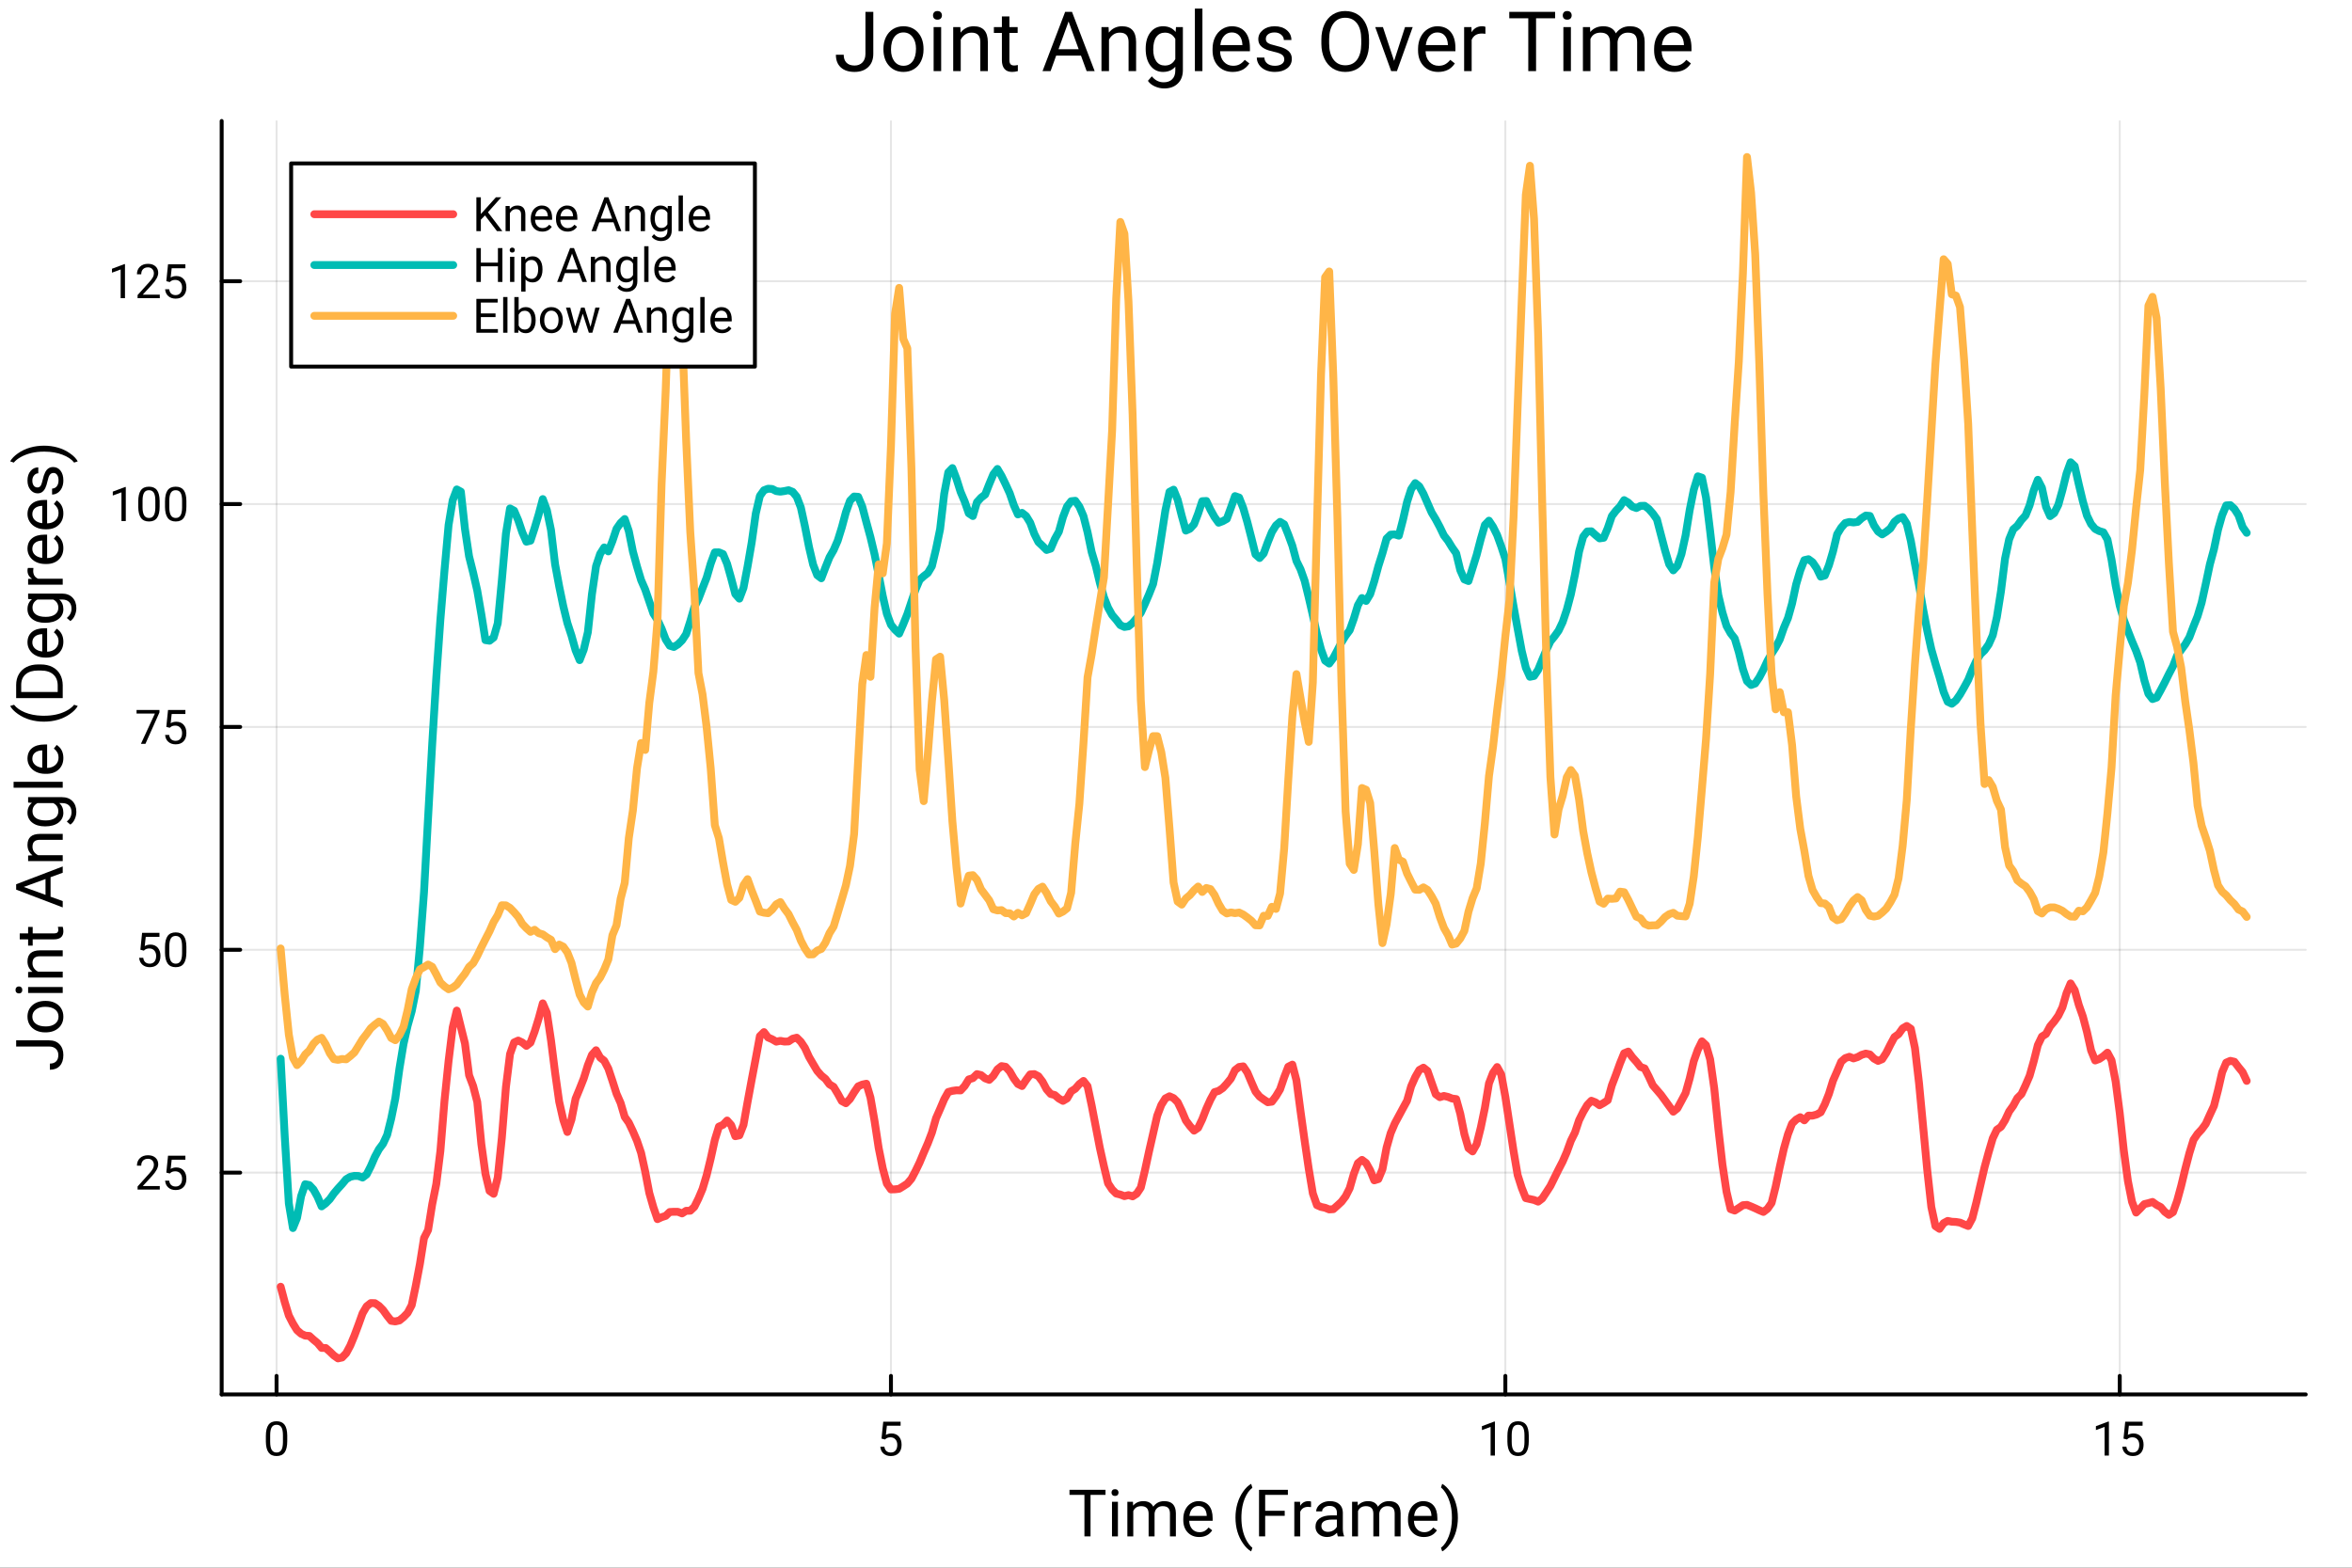<?xml version="1.0" encoding="utf-8"?>
<svg xmlns="http://www.w3.org/2000/svg" xmlns:xlink="http://www.w3.org/1999/xlink" width="600" height="400" viewBox="0 0 2400 1600">
<rect x="0" y="0" width="2400" height="1600" fill="#333333" stroke="none"/>
<defs>
  <clipPath id="clip160">
    <rect x="0" y="0" width="2400" height="1600"/>
  </clipPath>
</defs>
<path clip-path="url(#clip160)" d="M0 1600 L2400 1600 L2400 0 L0 0  Z" fill="#ffffff" fill-rule="evenodd" fill-opacity="1"/>
<defs>
  <clipPath id="clip161">
    <rect x="480" y="0" width="1681" height="1600"/>
  </clipPath>
</defs>
<path clip-path="url(#clip160)" d="M226.192 1423.18 L2352.76 1423.18 L2352.76 123.472 L226.192 123.472  Z" fill="#ffffff" fill-rule="evenodd" fill-opacity="1"/>
<defs>
  <clipPath id="clip162">
    <rect x="226" y="123" width="2128" height="1301"/>
  </clipPath>
</defs>
<polyline clip-path="url(#clip162)" style="stroke:#000000; stroke-linecap:round; stroke-linejoin:round; stroke-width:2; stroke-opacity:0.1; fill:none" points="282.199,1423.18 282.199,123.472 "/>
<polyline clip-path="url(#clip162)" style="stroke:#000000; stroke-linecap:round; stroke-linejoin:round; stroke-width:2; stroke-opacity:0.1; fill:none" points="909.134,1423.18 909.134,123.472 "/>
<polyline clip-path="url(#clip162)" style="stroke:#000000; stroke-linecap:round; stroke-linejoin:round; stroke-width:2; stroke-opacity:0.1; fill:none" points="1536.07,1423.18 1536.07,123.472 "/>
<polyline clip-path="url(#clip162)" style="stroke:#000000; stroke-linecap:round; stroke-linejoin:round; stroke-width:2; stroke-opacity:0.1; fill:none" points="2163,1423.18 2163,123.472 "/>
<polyline clip-path="url(#clip162)" style="stroke:#000000; stroke-linecap:round; stroke-linejoin:round; stroke-width:2; stroke-opacity:0.1; fill:none" points="226.192,1196.81 2352.76,1196.81 "/>
<polyline clip-path="url(#clip162)" style="stroke:#000000; stroke-linecap:round; stroke-linejoin:round; stroke-width:2; stroke-opacity:0.1; fill:none" points="226.192,969.366 2352.76,969.366 "/>
<polyline clip-path="url(#clip162)" style="stroke:#000000; stroke-linecap:round; stroke-linejoin:round; stroke-width:2; stroke-opacity:0.1; fill:none" points="226.192,741.918 2352.76,741.918 "/>
<polyline clip-path="url(#clip162)" style="stroke:#000000; stroke-linecap:round; stroke-linejoin:round; stroke-width:2; stroke-opacity:0.1; fill:none" points="226.192,514.47 2352.76,514.47 "/>
<polyline clip-path="url(#clip162)" style="stroke:#000000; stroke-linecap:round; stroke-linejoin:round; stroke-width:2; stroke-opacity:0.1; fill:none" points="226.192,287.023 2352.76,287.023 "/>
<polyline clip-path="url(#clip160)" style="stroke:#000000; stroke-linecap:round; stroke-linejoin:round; stroke-width:4; stroke-opacity:1; fill:none" points="226.192,1423.18 2352.76,1423.18 "/>
<polyline clip-path="url(#clip160)" style="stroke:#000000; stroke-linecap:round; stroke-linejoin:round; stroke-width:4; stroke-opacity:1; fill:none" points="282.199,1423.18 282.199,1404.28 "/>
<polyline clip-path="url(#clip160)" style="stroke:#000000; stroke-linecap:round; stroke-linejoin:round; stroke-width:4; stroke-opacity:1; fill:none" points="909.134,1423.18 909.134,1404.28 "/>
<polyline clip-path="url(#clip160)" style="stroke:#000000; stroke-linecap:round; stroke-linejoin:round; stroke-width:4; stroke-opacity:1; fill:none" points="1536.07,1423.18 1536.07,1404.28 "/>
<polyline clip-path="url(#clip160)" style="stroke:#000000; stroke-linecap:round; stroke-linejoin:round; stroke-width:4; stroke-opacity:1; fill:none" points="2163,1423.18 2163,1404.28 "/>
<path clip-path="url(#clip160)" d="M293.105 1470.84 Q293.105 1478.55 290.471 1482.3 Q287.836 1486.05 282.234 1486.05 Q276.704 1486.05 274.045 1482.4 Q271.387 1478.72 271.292 1471.43 L271.292 1465.57 Q271.292 1457.95 273.927 1454.25 Q276.561 1450.55 282.187 1450.55 Q287.765 1450.55 290.4 1454.13 Q293.034 1457.69 293.105 1465.14 L293.105 1470.84 M288.714 1464.83 Q288.714 1459.26 287.148 1456.72 Q285.581 1454.15 282.187 1454.15 Q278.816 1454.15 277.273 1456.69 Q275.731 1459.23 275.683 1464.5 L275.683 1471.53 Q275.683 1477.13 277.297 1479.81 Q278.935 1482.47 282.234 1482.47 Q285.486 1482.47 287.053 1479.95 Q288.643 1477.44 288.714 1472.03 L288.714 1464.83 Z" fill="#000000" fill-rule="nonzero" fill-opacity="1" /><path clip-path="url(#clip160)" d="M899.509 1468.25 L901.265 1451.02 L918.972 1451.02 L918.972 1455.08 L904.992 1455.08 L903.947 1464.5 Q906.487 1463.01 909.715 1463.01 Q914.439 1463.01 917.216 1466.14 Q919.993 1469.25 919.993 1474.57 Q919.993 1479.91 917.097 1482.99 Q914.225 1486.05 909.051 1486.05 Q904.469 1486.05 901.574 1483.51 Q898.678 1480.98 898.274 1476.49 L902.428 1476.49 Q902.832 1479.46 904.541 1480.98 Q906.25 1482.47 909.051 1482.47 Q912.113 1482.47 913.845 1480.38 Q915.602 1478.29 915.602 1474.61 Q915.602 1471.15 913.703 1469.06 Q911.828 1466.95 908.695 1466.95 Q905.822 1466.95 904.185 1468.2 L903.022 1469.15 L899.509 1468.25 Z" fill="#000000" fill-rule="nonzero" fill-opacity="1" /><path clip-path="url(#clip160)" d="M1525.43 1485.58 L1521.02 1485.58 L1521.02 1456.31 L1512.17 1459.56 L1512.17 1455.58 L1524.75 1450.85 L1525.43 1450.85 L1525.43 1485.58 Z" fill="#000000" fill-rule="nonzero" fill-opacity="1" /><path clip-path="url(#clip160)" d="M1559.97 1470.84 Q1559.97 1478.55 1557.34 1482.3 Q1554.7 1486.05 1549.1 1486.05 Q1543.57 1486.05 1540.91 1482.4 Q1538.25 1478.72 1538.16 1471.43 L1538.16 1465.57 Q1538.16 1457.95 1540.79 1454.25 Q1543.43 1450.55 1549.05 1450.55 Q1554.63 1450.55 1557.27 1454.13 Q1559.9 1457.69 1559.97 1465.14 L1559.97 1470.84 M1555.58 1464.83 Q1555.58 1459.26 1554.01 1456.72 Q1552.45 1454.15 1549.05 1454.15 Q1545.68 1454.15 1544.14 1456.69 Q1542.6 1459.23 1542.55 1464.5 L1542.55 1471.53 Q1542.55 1477.13 1544.16 1479.81 Q1545.8 1482.47 1549.1 1482.47 Q1552.35 1482.47 1553.92 1479.95 Q1555.51 1477.44 1555.58 1472.03 L1555.58 1464.83 Z" fill="#000000" fill-rule="nonzero" fill-opacity="1" /><path clip-path="url(#clip160)" d="M2151.95 1485.58 L2147.54 1485.58 L2147.54 1456.31 L2138.69 1459.56 L2138.69 1455.58 L2151.27 1450.85 L2151.95 1450.85 L2151.95 1485.58 Z" fill="#000000" fill-rule="nonzero" fill-opacity="1" /><path clip-path="url(#clip160)" d="M2166.84 1468.25 L2168.59 1451.02 L2186.3 1451.02 L2186.3 1455.08 L2172.32 1455.08 L2171.28 1464.5 Q2173.82 1463.01 2177.04 1463.01 Q2181.77 1463.01 2184.54 1466.14 Q2187.32 1469.25 2187.32 1474.57 Q2187.32 1479.91 2184.43 1482.99 Q2181.55 1486.05 2176.38 1486.05 Q2171.8 1486.05 2168.9 1483.51 Q2166.01 1480.98 2165.6 1476.49 L2169.76 1476.49 Q2170.16 1479.46 2171.87 1480.98 Q2173.58 1482.47 2176.38 1482.47 Q2179.44 1482.47 2181.17 1480.38 Q2182.93 1478.29 2182.93 1474.61 Q2182.93 1471.15 2181.03 1469.06 Q2179.16 1466.95 2176.02 1466.95 Q2173.15 1466.95 2171.51 1468.2 L2170.35 1469.15 L2166.84 1468.25 Z" fill="#000000" fill-rule="nonzero" fill-opacity="1" /><path clip-path="url(#clip160)" d="M1128.07 1525.68 L1112.79 1525.68 L1112.79 1568.04 L1106.56 1568.04 L1106.56 1525.68 L1091.32 1525.68 L1091.32 1520.52 L1128.07 1520.52 L1128.07 1525.68 Z" fill="#000000" fill-rule="nonzero" fill-opacity="1" /><path clip-path="url(#clip160)" d="M1140.73 1568.04 L1134.69 1568.04 L1134.69 1532.73 L1140.73 1532.73 L1140.73 1568.04 M1134.2 1523.36 Q1134.2 1521.89 1135.08 1520.88 Q1136 1519.87 1137.76 1519.87 Q1139.52 1519.87 1140.44 1520.88 Q1141.35 1521.89 1141.35 1523.36 Q1141.35 1524.83 1140.44 1525.81 Q1139.52 1526.79 1137.76 1526.79 Q1136 1526.79 1135.08 1525.81 Q1134.2 1524.83 1134.2 1523.36 Z" fill="#000000" fill-rule="nonzero" fill-opacity="1" /><path clip-path="url(#clip160)" d="M1156.07 1532.73 L1156.23 1536.65 Q1160.12 1532.08 1166.71 1532.08 Q1174.12 1532.08 1176.79 1537.76 Q1178.56 1535.21 1181.36 1533.64 Q1184.2 1532.08 1188.05 1532.08 Q1199.67 1532.08 1199.87 1544.38 L1199.87 1568.04 L1193.83 1568.04 L1193.83 1544.74 Q1193.83 1540.95 1192.1 1539.09 Q1190.37 1537.2 1186.29 1537.2 Q1182.93 1537.2 1180.71 1539.23 Q1178.49 1541.22 1178.13 1544.61 L1178.13 1568.04 L1172.06 1568.04 L1172.06 1544.9 Q1172.06 1537.2 1164.52 1537.2 Q1158.58 1537.2 1156.4 1542.26 L1156.4 1568.04 L1150.36 1568.04 L1150.36 1532.73 L1156.07 1532.73 Z" fill="#000000" fill-rule="nonzero" fill-opacity="1" /><path clip-path="url(#clip160)" d="M1223.63 1568.7 Q1216.45 1568.7 1211.94 1564 Q1207.44 1559.26 1207.44 1551.37 L1207.44 1550.26 Q1207.44 1545 1209.43 1540.89 Q1211.45 1536.74 1215.04 1534.43 Q1218.67 1532.08 1222.88 1532.08 Q1229.76 1532.08 1233.58 1536.61 Q1237.4 1541.15 1237.4 1549.6 L1237.4 1552.12 L1213.48 1552.12 Q1213.61 1557.34 1216.51 1560.57 Q1219.45 1563.77 1223.95 1563.77 Q1227.15 1563.77 1229.37 1562.46 Q1231.59 1561.16 1233.26 1559 L1236.94 1561.88 Q1232.51 1568.7 1223.63 1568.7 M1222.88 1537.04 Q1219.22 1537.04 1216.74 1539.71 Q1214.26 1542.36 1213.67 1547.16 L1231.36 1547.16 L1231.36 1546.7 Q1231.1 1542.1 1228.88 1539.58 Q1226.66 1537.04 1222.88 1537.04 Z" fill="#000000" fill-rule="nonzero" fill-opacity="1" /><path clip-path="url(#clip160)" d="M1260.7 1548.76 Q1260.7 1541.38 1262.66 1534.59 Q1264.65 1527.8 1268.57 1522.25 Q1272.49 1516.71 1276.7 1514.42 L1277.94 1518.4 Q1273.17 1522.06 1270.1 1529.56 Q1267.07 1537.07 1266.77 1546.37 L1266.74 1549.15 Q1266.74 1561.74 1271.34 1571.01 Q1274.12 1576.56 1277.94 1579.7 L1276.7 1583.38 Q1272.36 1580.97 1268.41 1575.29 Q1260.7 1564.19 1260.7 1548.76 Z" fill="#000000" fill-rule="nonzero" fill-opacity="1" /><path clip-path="url(#clip160)" d="M1310.93 1547.06 L1290.99 1547.06 L1290.99 1568.04 L1284.73 1568.04 L1284.73 1520.52 L1314.16 1520.52 L1314.16 1525.68 L1290.99 1525.68 L1290.99 1541.93 L1310.93 1541.93 L1310.93 1547.06 Z" fill="#000000" fill-rule="nonzero" fill-opacity="1" /><path clip-path="url(#clip160)" d="M1337.79 1538.15 Q1336.42 1537.92 1334.82 1537.92 Q1328.88 1537.92 1326.76 1542.98 L1326.76 1568.04 L1320.72 1568.04 L1320.72 1532.73 L1326.6 1532.73 L1326.7 1536.81 Q1329.67 1532.08 1335.12 1532.08 Q1336.88 1532.08 1337.79 1532.53 L1337.79 1538.15 Z" fill="#000000" fill-rule="nonzero" fill-opacity="1" /><path clip-path="url(#clip160)" d="M1365.14 1568.04 Q1364.62 1567 1364.3 1564.32 Q1360.09 1568.7 1354.24 1568.7 Q1349.02 1568.7 1345.66 1565.76 Q1342.33 1562.79 1342.33 1558.25 Q1342.33 1552.74 1346.51 1549.7 Q1350.72 1546.63 1358.32 1546.63 L1364.2 1546.63 L1364.2 1543.86 Q1364.2 1540.69 1362.3 1538.83 Q1360.41 1536.94 1356.72 1536.94 Q1353.49 1536.94 1351.31 1538.57 Q1349.12 1540.2 1349.12 1542.52 L1343.05 1542.52 Q1343.05 1539.88 1344.91 1537.43 Q1346.8 1534.95 1350 1533.51 Q1353.23 1532.08 1357.08 1532.08 Q1363.19 1532.08 1366.65 1535.15 Q1370.1 1538.18 1370.24 1543.53 L1370.24 1559.79 Q1370.24 1564.65 1371.48 1567.52 L1371.48 1568.04 L1365.14 1568.04 M1355.12 1563.44 Q1357.96 1563.44 1360.51 1561.97 Q1363.06 1560.5 1364.2 1558.15 L1364.2 1550.91 L1359.47 1550.91 Q1348.37 1550.91 1348.37 1557.4 Q1348.37 1560.24 1350.26 1561.84 Q1352.15 1563.44 1355.12 1563.44 Z" fill="#000000" fill-rule="nonzero" fill-opacity="1" /><path clip-path="url(#clip160)" d="M1385.38 1532.73 L1385.54 1536.65 Q1389.43 1532.08 1396.02 1532.08 Q1403.43 1532.08 1406.1 1537.76 Q1407.87 1535.21 1410.67 1533.64 Q1413.51 1532.08 1417.36 1532.08 Q1428.98 1532.08 1429.18 1544.38 L1429.18 1568.04 L1423.14 1568.04 L1423.14 1544.74 Q1423.14 1540.95 1421.41 1539.09 Q1419.68 1537.2 1415.6 1537.2 Q1412.24 1537.2 1410.02 1539.23 Q1407.8 1541.22 1407.44 1544.61 L1407.44 1568.04 L1401.37 1568.04 L1401.37 1544.9 Q1401.37 1537.2 1393.83 1537.2 Q1387.89 1537.2 1385.71 1542.26 L1385.71 1568.04 L1379.67 1568.04 L1379.67 1532.73 L1385.38 1532.73 Z" fill="#000000" fill-rule="nonzero" fill-opacity="1" /><path clip-path="url(#clip160)" d="M1452.94 1568.7 Q1445.76 1568.7 1441.25 1564 Q1436.75 1559.26 1436.75 1551.37 L1436.75 1550.26 Q1436.75 1545 1438.74 1540.89 Q1440.76 1536.74 1444.35 1534.43 Q1447.98 1532.08 1452.19 1532.08 Q1459.07 1532.08 1462.89 1536.61 Q1466.71 1541.15 1466.71 1549.6 L1466.71 1552.12 L1442.79 1552.12 Q1442.92 1557.34 1445.82 1560.57 Q1448.76 1563.77 1453.26 1563.77 Q1456.46 1563.77 1458.68 1562.46 Q1460.9 1561.16 1462.57 1559 L1466.25 1561.88 Q1461.82 1568.7 1452.94 1568.7 M1452.19 1537.04 Q1448.53 1537.04 1446.05 1539.71 Q1443.57 1542.36 1442.98 1547.16 L1460.67 1547.16 L1460.67 1546.7 Q1460.41 1542.1 1458.19 1539.58 Q1455.97 1537.04 1452.19 1537.04 Z" fill="#000000" fill-rule="nonzero" fill-opacity="1" /><path clip-path="url(#clip160)" d="M1487.63 1549.08 Q1487.63 1556.36 1485.71 1563.05 Q1483.81 1569.71 1479.86 1575.35 Q1475.95 1581 1471.64 1583.38 L1470.37 1579.7 Q1475.39 1575.84 1478.43 1567.75 Q1481.5 1559.62 1481.56 1549.73 L1481.56 1548.69 Q1481.56 1541.84 1480.13 1535.96 Q1478.69 1530.05 1476.11 1525.39 Q1473.57 1520.72 1470.37 1518.11 L1471.64 1514.42 Q1475.95 1516.8 1479.83 1522.38 Q1483.75 1527.97 1485.67 1534.69 Q1487.63 1541.41 1487.63 1549.08 Z" fill="#000000" fill-rule="nonzero" fill-opacity="1" /><polyline clip-path="url(#clip160)" style="stroke:#000000; stroke-linecap:round; stroke-linejoin:round; stroke-width:4; stroke-opacity:1; fill:none" points="226.192,1423.18 226.192,123.472 "/>
<polyline clip-path="url(#clip160)" style="stroke:#000000; stroke-linecap:round; stroke-linejoin:round; stroke-width:4; stroke-opacity:1; fill:none" points="226.192,1196.81 245.09,1196.81 "/>
<polyline clip-path="url(#clip160)" style="stroke:#000000; stroke-linecap:round; stroke-linejoin:round; stroke-width:4; stroke-opacity:1; fill:none" points="226.192,969.366 245.09,969.366 "/>
<polyline clip-path="url(#clip160)" style="stroke:#000000; stroke-linecap:round; stroke-linejoin:round; stroke-width:4; stroke-opacity:1; fill:none" points="226.192,741.918 245.09,741.918 "/>
<polyline clip-path="url(#clip160)" style="stroke:#000000; stroke-linecap:round; stroke-linejoin:round; stroke-width:4; stroke-opacity:1; fill:none" points="226.192,514.47 245.09,514.47 "/>
<polyline clip-path="url(#clip160)" style="stroke:#000000; stroke-linecap:round; stroke-linejoin:round; stroke-width:4; stroke-opacity:1; fill:none" points="226.192,287.023 245.09,287.023 "/>
<path clip-path="url(#clip160)" d="M163.038 1214.09 L140.394 1214.09 L140.394 1210.94 L152.357 1197.64 Q155.015 1194.63 156.012 1192.75 Q157.033 1190.86 157.033 1188.84 Q157.033 1186.13 155.395 1184.4 Q153.757 1182.67 151.028 1182.67 Q147.752 1182.67 145.924 1184.54 Q144.12 1186.39 144.12 1189.72 L139.729 1189.72 Q139.729 1184.95 142.791 1182 Q145.877 1179.06 151.028 1179.06 Q155.846 1179.06 158.647 1181.6 Q161.448 1184.11 161.448 1188.32 Q161.448 1193.42 154.944 1200.47 L145.687 1210.51 L163.038 1210.51 L163.038 1214.09 Z" fill="#000000" fill-rule="nonzero" fill-opacity="1" /><path clip-path="url(#clip160)" d="M169.708 1196.77 L171.465 1179.53 L189.172 1179.53 L189.172 1183.59 L175.191 1183.59 L174.147 1193.02 Q176.687 1191.52 179.915 1191.52 Q184.638 1191.52 187.415 1194.65 Q190.192 1197.76 190.192 1203.08 Q190.192 1208.42 187.297 1211.51 Q184.425 1214.57 179.25 1214.57 Q174.669 1214.57 171.773 1212.03 Q168.877 1209.49 168.474 1205 L172.628 1205 Q173.031 1207.97 174.74 1209.49 Q176.449 1210.98 179.25 1210.98 Q182.312 1210.98 184.045 1208.9 Q185.801 1206.81 185.801 1203.13 Q185.801 1199.66 183.902 1197.57 Q182.027 1195.46 178.894 1195.46 Q176.022 1195.46 174.384 1196.72 L173.221 1197.67 L169.708 1196.77 Z" fill="#000000" fill-rule="nonzero" fill-opacity="1" /><path clip-path="url(#clip160)" d="M143.242 969.318 L144.999 952.086 L162.706 952.086 L162.706 956.144 L148.725 956.144 L147.681 965.568 Q150.221 964.072 153.449 964.072 Q158.172 964.072 160.949 967.206 Q163.727 970.315 163.727 975.632 Q163.727 980.973 160.831 984.058 Q157.959 987.12 152.784 987.12 Q148.203 987.12 145.307 984.581 Q142.411 982.041 142.008 977.555 L146.162 977.555 Q146.565 980.522 148.274 982.041 Q149.983 983.536 152.784 983.536 Q155.846 983.536 157.579 981.447 Q159.335 979.359 159.335 975.679 Q159.335 972.214 157.436 970.125 Q155.561 968.013 152.428 968.013 Q149.556 968.013 147.918 969.271 L146.755 970.22 L143.242 969.318 Z" fill="#000000" fill-rule="nonzero" fill-opacity="1" /><path clip-path="url(#clip160)" d="M190.192 971.905 Q190.192 979.62 187.558 983.37 Q184.923 987.12 179.321 987.12 Q173.791 987.12 171.132 983.465 Q168.474 979.786 168.379 972.499 L168.379 966.636 Q168.379 959.017 171.014 955.314 Q173.648 951.611 179.274 951.611 Q184.852 951.611 187.487 955.195 Q190.121 958.755 190.192 966.209 L190.192 971.905 M185.801 965.9 Q185.801 960.322 184.235 957.782 Q182.668 955.219 179.274 955.219 Q175.903 955.219 174.36 957.759 Q172.818 960.298 172.77 965.568 L172.77 972.594 Q172.77 978.195 174.384 980.878 Q176.022 983.536 179.321 983.536 Q182.573 983.536 184.14 981.02 Q185.73 978.504 185.801 973.092 L185.801 965.9 Z" fill="#000000" fill-rule="nonzero" fill-opacity="1" /><path clip-path="url(#clip160)" d="M162.706 727.107 L148.393 759.198 L143.788 759.198 L158.054 728.246 L139.349 728.246 L139.349 724.638 L162.706 724.638 L162.706 727.107 Z" fill="#000000" fill-rule="nonzero" fill-opacity="1" /><path clip-path="url(#clip160)" d="M169.708 741.87 L171.465 724.638 L189.172 724.638 L189.172 728.697 L175.191 728.697 L174.147 738.12 Q176.687 736.625 179.915 736.625 Q184.638 736.625 187.415 739.758 Q190.192 742.867 190.192 748.184 Q190.192 753.525 187.297 756.611 Q184.425 759.673 179.25 759.673 Q174.669 759.673 171.773 757.133 Q168.877 754.593 168.474 750.107 L172.628 750.107 Q173.031 753.074 174.74 754.593 Q176.449 756.089 179.25 756.089 Q182.312 756.089 184.045 754 Q185.801 751.911 185.801 748.232 Q185.801 744.766 183.902 742.678 Q182.027 740.565 178.894 740.565 Q176.022 740.565 174.384 741.823 L173.221 742.772 L169.708 741.87 Z" fill="#000000" fill-rule="nonzero" fill-opacity="1" /><path clip-path="url(#clip160)" d="M128.359 531.75 L123.945 531.75 L123.945 502.483 L115.091 505.735 L115.091 501.748 L127.671 497.024 L128.359 497.024 L128.359 531.75 Z" fill="#000000" fill-rule="nonzero" fill-opacity="1" /><path clip-path="url(#clip160)" d="M162.896 517.01 Q162.896 524.724 160.261 528.475 Q157.626 532.225 152.025 532.225 Q146.494 532.225 143.836 528.57 Q141.177 524.891 141.082 517.603 L141.082 511.741 Q141.082 504.121 143.717 500.418 Q146.352 496.716 151.977 496.716 Q157.555 496.716 160.19 500.3 Q162.825 503.86 162.896 511.313 L162.896 517.01 M158.505 511.005 Q158.505 505.427 156.938 502.887 Q155.371 500.323 151.977 500.323 Q148.607 500.323 147.064 502.863 Q145.521 505.403 145.473 510.673 L145.473 517.698 Q145.473 523.3 147.087 525.982 Q148.725 528.641 152.025 528.641 Q155.276 528.641 156.843 526.125 Q158.433 523.609 158.505 518.197 L158.505 511.005 Z" fill="#000000" fill-rule="nonzero" fill-opacity="1" /><path clip-path="url(#clip160)" d="M190.192 517.01 Q190.192 524.724 187.558 528.475 Q184.923 532.225 179.321 532.225 Q173.791 532.225 171.132 528.57 Q168.474 524.891 168.379 517.603 L168.379 511.741 Q168.379 504.121 171.014 500.418 Q173.648 496.716 179.274 496.716 Q184.852 496.716 187.487 500.3 Q190.121 503.86 190.192 511.313 L190.192 517.01 M185.801 511.005 Q185.801 505.427 184.235 502.887 Q182.668 500.323 179.274 500.323 Q175.903 500.323 174.36 502.863 Q172.818 505.403 172.77 510.673 L172.77 517.698 Q172.77 523.3 174.384 525.982 Q176.022 528.641 179.321 528.641 Q182.573 528.641 184.14 526.125 Q185.73 523.609 185.801 518.197 L185.801 511.005 Z" fill="#000000" fill-rule="nonzero" fill-opacity="1" /><path clip-path="url(#clip160)" d="M127.529 304.303 L123.114 304.303 L123.114 275.036 L114.26 278.288 L114.26 274.3 L126.84 269.577 L127.529 269.577 L127.529 304.303 Z" fill="#000000" fill-rule="nonzero" fill-opacity="1" /><path clip-path="url(#clip160)" d="M163.038 304.303 L140.394 304.303 L140.394 301.146 L152.357 287.853 Q155.015 284.839 156.012 282.964 Q157.033 281.065 157.033 279.047 Q157.033 276.341 155.395 274.609 Q153.757 272.876 151.028 272.876 Q147.752 272.876 145.924 274.751 Q144.12 276.602 144.12 279.926 L139.729 279.926 Q139.729 275.155 142.791 272.211 Q145.877 269.268 151.028 269.268 Q155.846 269.268 158.647 271.808 Q161.448 274.324 161.448 278.525 Q161.448 283.628 154.944 290.678 L145.687 300.718 L163.038 300.718 L163.038 304.303 Z" fill="#000000" fill-rule="nonzero" fill-opacity="1" /><path clip-path="url(#clip160)" d="M169.708 286.975 L171.465 269.743 L189.172 269.743 L189.172 273.802 L175.191 273.802 L174.147 283.225 Q176.687 281.729 179.915 281.729 Q184.638 281.729 187.415 284.863 Q190.192 287.972 190.192 293.289 Q190.192 298.63 187.297 301.715 Q184.425 304.777 179.25 304.777 Q174.669 304.777 171.773 302.238 Q168.877 299.698 168.474 295.212 L172.628 295.212 Q173.031 298.179 174.74 299.698 Q176.449 301.193 179.25 301.193 Q182.312 301.193 184.045 299.104 Q185.801 297.016 185.801 293.337 Q185.801 289.871 183.902 287.782 Q182.027 285.67 178.894 285.67 Q176.022 285.67 174.384 286.928 L173.221 287.877 L169.708 286.975 Z" fill="#000000" fill-rule="nonzero" fill-opacity="1" /><path clip-path="url(#clip160)" d="M16.484 1068.09 L16.484 1061.79 L50.133 1061.79 Q56.955 1061.79 60.806 1065.9 Q64.657 1069.98 64.657 1076.8 Q64.657 1083.89 61.034 1087.84 Q57.411 1091.79 50.884 1091.79 L50.884 1085.52 Q54.964 1085.52 57.248 1083.3 Q59.533 1081.05 59.533 1076.8 Q59.533 1072.92 57.085 1070.54 Q54.637 1068.12 50.231 1068.09 L16.484 1068.09 Z" fill="#000000" fill-rule="nonzero" fill-opacity="1" /><path clip-path="url(#clip160)" d="M46.021 1053.66 Q40.832 1053.66 36.687 1051.64 Q32.542 1049.58 30.29 1045.96 Q28.038 1042.31 28.038 1037.64 Q28.038 1030.43 33.031 1025.99 Q38.025 1021.52 46.315 1021.52 L46.739 1021.52 Q51.896 1021.52 56.008 1023.51 Q60.088 1025.47 62.372 1029.15 Q64.657 1032.81 64.657 1037.57 Q64.657 1044.75 59.663 1049.23 Q54.67 1053.66 46.445 1053.66 L46.021 1053.66 M46.739 1047.59 Q52.614 1047.59 56.171 1044.89 Q59.729 1042.14 59.729 1037.57 Q59.729 1032.97 56.139 1030.26 Q52.516 1027.55 46.021 1027.55 Q40.212 1027.55 36.621 1030.33 Q32.999 1033.07 32.999 1037.64 Q32.999 1042.11 36.556 1044.85 Q40.114 1047.59 46.739 1047.59 Z" fill="#000000" fill-rule="nonzero" fill-opacity="1" /><path clip-path="url(#clip160)" d="M64.004 1007.38 L64.004 1013.42 L28.691 1013.42 L28.691 1007.38 L64.004 1007.38 M19.324 1013.91 Q17.855 1013.91 16.843 1013.03 Q15.831 1012.12 15.831 1010.35 Q15.831 1008.59 16.843 1007.68 Q17.855 1006.76 19.324 1006.76 Q20.792 1006.76 21.771 1007.68 Q22.75 1008.59 22.75 1010.35 Q22.75 1012.12 21.771 1013.03 Q20.792 1013.91 19.324 1013.91 Z" fill="#000000" fill-rule="nonzero" fill-opacity="1" /><path clip-path="url(#clip160)" d="M28.691 992.013 L33.129 991.817 Q28.038 987.77 28.038 981.242 Q28.038 970.048 40.668 969.95 L64.004 969.95 L64.004 975.988 L40.636 975.988 Q36.817 976.02 34.989 977.75 Q33.162 979.447 33.162 983.07 Q33.162 986.007 34.728 988.227 Q36.295 990.446 38.841 991.686 L64.004 991.686 L64.004 997.724 L28.691 997.724 L28.691 992.013 Z" fill="#000000" fill-rule="nonzero" fill-opacity="1" /><path clip-path="url(#clip160)" d="M20.14 952.652 L28.691 952.652 L28.691 946.059 L33.358 946.059 L33.358 952.652 L55.257 952.652 Q57.379 952.652 58.456 951.771 Q59.5 950.89 59.5 948.768 Q59.5 947.724 59.109 945.896 L64.004 945.896 Q64.657 948.279 64.657 950.531 Q64.657 954.578 62.209 956.634 Q59.761 958.69 55.257 958.69 L33.358 958.69 L33.358 965.119 L28.691 965.119 L28.691 958.69 L20.14 958.69 L20.14 952.652 Z" fill="#000000" fill-rule="nonzero" fill-opacity="1" /><path clip-path="url(#clip160)" d="M51.602 895.275 L51.602 915.184 L64.004 919.656 L64.004 926.118 L16.484 907.971 L16.484 902.488 L64.004 884.309 L64.004 890.739 L51.602 895.275 M46.445 913.291 L46.445 897.136 L24.219 905.23 L46.445 913.291 Z" fill="#000000" fill-rule="nonzero" fill-opacity="1" /><path clip-path="url(#clip160)" d="M28.691 873.147 L33.129 872.952 Q28.038 868.905 28.038 862.377 Q28.038 851.182 40.668 851.085 L64.004 851.085 L64.004 857.122 L40.636 857.122 Q36.817 857.155 34.989 858.885 Q33.162 860.582 33.162 864.205 Q33.162 867.142 34.728 869.361 Q36.295 871.581 38.841 872.821 L64.004 872.821 L64.004 878.859 L28.691 878.859 L28.691 873.147 Z" fill="#000000" fill-rule="nonzero" fill-opacity="1" /><path clip-path="url(#clip160)" d="M46.054 843.415 Q37.796 843.415 32.933 839.596 Q28.038 835.778 28.038 829.479 Q28.038 823.016 32.607 819.394 L28.691 819.1 L28.691 813.584 L63.156 813.584 Q70.009 813.584 73.959 817.664 Q77.908 821.711 77.908 828.565 Q77.908 832.383 76.276 836.039 Q74.644 839.694 71.805 841.62 L68.182 838.486 Q72.979 834.603 72.979 828.989 Q72.979 824.583 70.499 822.135 Q68.019 819.655 63.515 819.655 L60.479 819.655 Q64.657 823.277 64.657 829.544 Q64.657 835.745 59.663 839.596 Q54.67 843.415 46.054 843.415 M46.739 837.344 Q52.712 837.344 56.139 834.896 Q59.533 832.449 59.533 828.043 Q59.533 822.331 54.343 819.655 L38.221 819.655 Q33.162 822.429 33.162 827.977 Q33.162 832.383 36.589 834.864 Q40.016 837.344 46.739 837.344 Z" fill="#000000" fill-rule="nonzero" fill-opacity="1" /><path clip-path="url(#clip160)" d="M64.004 797.918 L64.004 803.956 L13.873 803.956 L13.873 797.918 L64.004 797.918 Z" fill="#000000" fill-rule="nonzero" fill-opacity="1" /><path clip-path="url(#clip160)" d="M64.657 773.603 Q64.657 780.784 59.957 785.288 Q55.225 789.792 47.327 789.792 L46.217 789.792 Q40.962 789.792 36.85 787.801 Q32.705 785.777 30.388 782.187 Q28.038 778.564 28.038 774.354 Q28.038 767.468 32.574 763.649 Q37.111 759.83 45.564 759.83 L48.077 759.83 L48.077 783.754 Q53.299 783.623 56.53 780.718 Q59.729 777.781 59.729 773.277 Q59.729 770.079 58.423 767.859 Q57.118 765.64 54.964 763.975 L57.836 760.287 Q64.657 764.726 64.657 773.603 M32.999 774.354 Q32.999 778.009 35.675 780.49 Q38.319 782.97 43.116 783.558 L43.116 765.868 L42.659 765.868 Q38.057 766.129 35.544 768.349 Q32.999 770.568 32.999 774.354 Z" fill="#000000" fill-rule="nonzero" fill-opacity="1" /><path clip-path="url(#clip160)" d="M44.715 736.527 Q37.339 736.527 30.551 734.569 Q23.762 732.578 18.214 728.662 Q12.666 724.745 10.381 720.535 L14.363 719.295 Q18.018 724.06 25.525 727.128 Q33.031 730.163 42.333 730.457 L45.107 730.489 Q57.705 730.489 66.974 725.888 Q72.522 723.113 75.656 719.295 L79.344 720.535 Q76.929 724.876 71.25 728.825 Q60.153 736.527 44.715 736.527 Z" fill="#000000" fill-rule="nonzero" fill-opacity="1" /><path clip-path="url(#clip160)" d="M64.004 712.506 L16.484 712.506 L16.484 699.092 Q16.484 692.891 19.226 688.126 Q21.967 683.361 27.026 680.783 Q32.085 678.172 38.645 678.139 L41.68 678.139 Q48.404 678.139 53.462 680.75 Q58.521 683.328 61.23 688.159 Q63.939 692.956 64.004 699.353 L64.004 712.506 M21.641 706.24 L58.88 706.24 L58.88 699.647 Q58.88 692.402 54.376 688.387 Q49.872 684.34 41.55 684.34 L38.776 684.34 Q30.681 684.34 26.21 688.159 Q21.706 691.945 21.641 698.929 L21.641 706.24 Z" fill="#000000" fill-rule="nonzero" fill-opacity="1" /><path clip-path="url(#clip160)" d="M64.657 654.967 Q64.657 662.147 59.957 666.651 Q55.225 671.155 47.327 671.155 L46.217 671.155 Q40.962 671.155 36.85 669.164 Q32.705 667.14 30.388 663.55 Q28.038 659.927 28.038 655.717 Q28.038 648.831 32.574 645.012 Q37.111 641.194 45.564 641.194 L48.077 641.194 L48.077 665.117 Q53.299 664.986 56.53 662.082 Q59.729 659.144 59.729 654.64 Q59.729 651.442 58.423 649.222 Q57.118 647.003 54.964 645.339 L57.836 641.651 Q64.657 646.089 64.657 654.967 M32.999 655.717 Q32.999 659.373 35.675 661.853 Q38.319 664.334 43.116 664.921 L43.116 647.232 L42.659 647.232 Q38.057 647.493 35.544 649.712 Q32.999 651.931 32.999 655.717 Z" fill="#000000" fill-rule="nonzero" fill-opacity="1" /><path clip-path="url(#clip160)" d="M46.054 635.645 Q37.796 635.645 32.933 631.827 Q28.038 628.008 28.038 621.709 Q28.038 615.247 32.607 611.624 L28.691 611.33 L28.691 605.815 L63.156 605.815 Q70.009 605.815 73.959 609.894 Q77.908 613.941 77.908 620.795 Q77.908 624.614 76.276 628.269 Q74.644 631.925 71.805 633.85 L68.182 630.717 Q72.979 626.833 72.979 621.22 Q72.979 616.814 70.499 614.366 Q68.019 611.885 63.515 611.885 L60.479 611.885 Q64.657 615.508 64.657 621.774 Q64.657 627.975 59.663 631.827 Q54.67 635.645 46.054 635.645 M46.739 629.575 Q52.712 629.575 56.139 627.127 Q59.533 624.679 59.533 620.273 Q59.533 614.562 54.343 611.885 L38.221 611.885 Q33.162 614.659 33.162 620.208 Q33.162 624.614 36.589 627.094 Q40.016 629.575 46.739 629.575 Z" fill="#000000" fill-rule="nonzero" fill-opacity="1" /><path clip-path="url(#clip160)" d="M34.108 579.64 Q33.88 581.01 33.88 582.61 Q33.88 588.55 38.939 590.671 L64.004 590.671 L64.004 596.709 L28.691 596.709 L28.691 590.834 L32.77 590.736 Q28.038 587.766 28.038 582.316 Q28.038 580.553 28.495 579.64 L34.108 579.64 Z" fill="#000000" fill-rule="nonzero" fill-opacity="1" /><path clip-path="url(#clip160)" d="M64.657 559.437 Q64.657 566.617 59.957 571.121 Q55.225 575.625 47.327 575.625 L46.217 575.625 Q40.962 575.625 36.85 573.634 Q32.705 571.611 30.388 568.021 Q28.038 564.398 28.038 560.188 Q28.038 553.301 32.574 549.483 Q37.111 545.664 45.564 545.664 L48.077 545.664 L48.077 569.587 Q53.299 569.457 56.53 566.552 Q59.729 563.615 59.729 559.111 Q59.729 555.912 58.423 553.693 Q57.118 551.474 54.964 549.809 L57.836 546.121 Q64.657 550.56 64.657 559.437 M32.999 560.188 Q32.999 563.843 35.675 566.324 Q38.319 568.804 43.116 569.391 L43.116 551.702 L42.659 551.702 Q38.057 551.963 35.544 554.182 Q32.999 556.402 32.999 560.188 Z" fill="#000000" fill-rule="nonzero" fill-opacity="1" /><path clip-path="url(#clip160)" d="M64.657 524.025 Q64.657 531.206 59.957 535.71 Q55.225 540.214 47.327 540.214 L46.217 540.214 Q40.962 540.214 36.85 538.223 Q32.705 536.199 30.388 532.609 Q28.038 528.986 28.038 524.776 Q28.038 517.89 32.574 514.071 Q37.111 510.253 45.564 510.253 L48.077 510.253 L48.077 534.176 Q53.299 534.045 56.53 531.14 Q59.729 528.203 59.729 523.699 Q59.729 520.501 58.423 518.281 Q57.118 516.062 54.964 514.397 L57.836 510.709 Q64.657 515.148 64.657 524.025 M32.999 524.776 Q32.999 528.432 35.675 530.912 Q38.319 533.392 43.116 533.98 L43.116 516.29 L42.659 516.29 Q38.057 516.552 35.544 518.771 Q32.999 520.99 32.999 524.776 Z" fill="#000000" fill-rule="nonzero" fill-opacity="1" /><path clip-path="url(#clip160)" d="M54.637 482.707 Q52.189 482.707 50.851 484.567 Q49.48 486.395 48.501 490.996 Q47.522 495.566 46.151 498.275 Q44.781 500.951 42.888 502.256 Q40.995 503.529 38.384 503.529 Q34.043 503.529 31.04 499.874 Q28.038 496.186 28.038 490.474 Q28.038 484.469 31.138 480.748 Q34.239 476.995 39.069 476.995 L39.069 483.066 Q36.589 483.066 34.794 485.187 Q32.999 487.276 32.999 490.474 Q32.999 493.771 34.435 495.631 Q35.871 497.491 38.188 497.491 Q40.375 497.491 41.484 495.762 Q42.594 494.032 43.606 489.528 Q44.618 484.991 46.021 482.184 Q47.424 479.378 49.415 478.039 Q51.373 476.669 54.213 476.669 Q58.945 476.669 61.818 480.455 Q64.657 484.241 64.657 490.278 Q64.657 494.521 63.156 497.785 Q61.654 501.049 58.978 502.909 Q56.269 504.737 53.136 504.737 L53.136 498.699 Q56.171 498.536 57.966 496.284 Q59.729 493.999 59.729 490.278 Q59.729 486.852 58.358 484.795 Q56.955 482.707 54.637 482.707 Z" fill="#000000" fill-rule="nonzero" fill-opacity="1" /><path clip-path="url(#clip160)" d="M45.042 454.867 Q52.32 454.867 59.011 456.793 Q65.669 458.685 71.315 462.635 Q76.961 466.551 79.344 470.859 L75.656 472.132 Q71.805 467.106 63.71 464.071 Q55.584 461.003 45.695 460.937 L44.65 460.937 Q37.796 460.937 31.922 462.374 Q26.014 463.81 21.347 466.388 Q16.68 468.934 14.069 472.132 L10.381 470.859 Q12.764 466.551 18.345 462.667 Q23.925 458.751 30.649 456.825 Q37.372 454.867 45.042 454.867 Z" fill="#000000" fill-rule="nonzero" fill-opacity="1" /><path clip-path="url(#clip160)" d="M883.103 12.096 L891.12 12.096 L891.12 54.922 Q891.12 63.604 885.886 68.505 Q880.694 73.407 872.013 73.407 Q862.999 73.407 857.973 68.796 Q852.946 64.185 852.946 55.877 L860.922 55.877 Q860.922 61.07 863.746 63.977 Q866.613 66.885 872.013 66.885 Q876.956 66.885 879.988 63.77 Q883.062 60.654 883.103 55.047 L883.103 12.096 Z" fill="#000000" fill-rule="nonzero" fill-opacity="1" /><path clip-path="url(#clip160)" d="M901.463 49.688 Q901.463 43.084 904.039 37.808 Q906.656 32.533 911.266 29.667 Q915.919 26.801 921.859 26.801 Q931.039 26.801 936.688 33.156 Q942.379 39.511 942.379 50.062 L942.379 50.602 Q942.379 57.165 939.845 62.399 Q937.353 67.591 932.659 70.499 Q928.006 73.407 921.942 73.407 Q912.803 73.407 907.113 67.051 Q901.463 60.696 901.463 50.228 L901.463 49.688 M909.19 50.602 Q909.19 58.079 912.637 62.607 Q916.126 67.135 921.942 67.135 Q927.799 67.135 931.246 62.565 Q934.694 57.955 934.694 49.688 Q934.694 42.294 931.163 37.725 Q927.674 33.114 921.859 33.114 Q916.168 33.114 912.679 37.642 Q909.19 42.17 909.19 50.602 Z" fill="#000000" fill-rule="nonzero" fill-opacity="1" /><path clip-path="url(#clip160)" d="M960.365 72.576 L952.68 72.576 L952.68 27.631 L960.365 27.631 L960.365 72.576 M952.057 15.71 Q952.057 13.841 953.179 12.553 Q954.342 11.265 956.585 11.265 Q958.828 11.265 959.991 12.553 Q961.154 13.841 961.154 15.71 Q961.154 17.579 959.991 18.825 Q958.828 20.071 956.585 20.071 Q954.342 20.071 953.179 18.825 Q952.057 17.579 952.057 15.71 Z" fill="#000000" fill-rule="nonzero" fill-opacity="1" /><path clip-path="url(#clip160)" d="M979.93 27.631 L980.179 33.281 Q985.33 26.801 993.637 26.801 Q1007.88 26.801 1008.01 42.876 L1008.01 72.576 L1000.32 72.576 L1000.32 42.834 Q1000.28 37.974 998.082 35.648 Q995.922 33.322 991.311 33.322 Q987.573 33.322 984.748 35.316 Q981.923 37.31 980.345 40.55 L980.345 72.576 L972.66 72.576 L972.66 27.631 L979.93 27.631 Z" fill="#000000" fill-rule="nonzero" fill-opacity="1" /><path clip-path="url(#clip160)" d="M1030.02 16.748 L1030.02 27.631 L1038.42 27.631 L1038.42 33.571 L1030.02 33.571 L1030.02 61.444 Q1030.02 64.144 1031.15 65.514 Q1032.27 66.844 1034.97 66.844 Q1036.3 66.844 1038.62 66.345 L1038.62 72.576 Q1035.59 73.407 1032.72 73.407 Q1027.57 73.407 1024.96 70.291 Q1022.34 67.176 1022.34 61.444 L1022.34 33.571 L1014.16 33.571 L1014.16 27.631 L1022.34 27.631 L1022.34 16.748 L1030.02 16.748 Z" fill="#000000" fill-rule="nonzero" fill-opacity="1" /><path clip-path="url(#clip160)" d="M1103.05 56.791 L1077.71 56.791 L1072.02 72.576 L1063.8 72.576 L1086.89 12.096 L1093.87 12.096 L1117.01 72.576 L1108.82 72.576 L1103.05 56.791 M1080.12 50.228 L1100.68 50.228 L1090.38 21.941 L1080.12 50.228 Z" fill="#000000" fill-rule="nonzero" fill-opacity="1" /><path clip-path="url(#clip160)" d="M1131.21 27.631 L1131.46 33.281 Q1136.61 26.801 1144.92 26.801 Q1159.17 26.801 1159.29 42.876 L1159.29 72.576 L1151.61 72.576 L1151.61 42.834 Q1151.57 37.974 1149.36 35.648 Q1147.2 33.322 1142.59 33.322 Q1138.86 33.322 1136.03 35.316 Q1133.21 37.31 1131.63 40.55 L1131.63 72.576 L1123.94 72.576 L1123.94 27.631 L1131.21 27.631 Z" fill="#000000" fill-rule="nonzero" fill-opacity="1" /><path clip-path="url(#clip160)" d="M1169.05 49.73 Q1169.05 39.221 1173.91 33.031 Q1178.77 26.801 1186.79 26.801 Q1195.02 26.801 1199.63 32.616 L1200 27.631 L1207.02 27.631 L1207.02 71.496 Q1207.02 80.219 1201.83 85.245 Q1196.68 90.271 1187.95 90.271 Q1183.09 90.271 1178.44 88.195 Q1173.79 86.118 1171.34 82.504 L1175.33 77.893 Q1180.27 83.999 1187.41 83.999 Q1193.02 83.999 1196.14 80.842 Q1199.29 77.685 1199.29 71.953 L1199.29 68.09 Q1194.68 73.407 1186.71 73.407 Q1178.82 73.407 1173.91 67.051 Q1169.05 60.696 1169.05 49.73 M1176.78 50.602 Q1176.78 58.204 1179.9 62.565 Q1183.01 66.885 1188.62 66.885 Q1195.89 66.885 1199.29 60.281 L1199.29 39.761 Q1195.76 33.322 1188.7 33.322 Q1183.09 33.322 1179.94 37.684 Q1176.78 42.045 1176.78 50.602 Z" fill="#000000" fill-rule="nonzero" fill-opacity="1" /><path clip-path="url(#clip160)" d="M1226.96 72.576 L1219.27 72.576 L1219.27 8.773 L1226.96 8.773 L1226.96 72.576 Z" fill="#000000" fill-rule="nonzero" fill-opacity="1" /><path clip-path="url(#clip160)" d="M1257.9 73.407 Q1248.77 73.407 1243.03 67.425 Q1237.3 61.402 1237.3 51.35 L1237.3 49.938 Q1237.3 43.25 1239.84 38.016 Q1242.41 32.741 1246.98 29.791 Q1251.59 26.801 1256.95 26.801 Q1265.71 26.801 1270.57 32.575 Q1275.43 38.348 1275.43 49.107 L1275.43 52.305 L1244.99 52.305 Q1245.15 58.951 1248.85 63.064 Q1252.59 67.135 1258.32 67.135 Q1262.39 67.135 1265.22 65.473 Q1268.04 63.811 1270.16 61.07 L1274.85 64.725 Q1269.2 73.407 1257.9 73.407 M1256.95 33.114 Q1252.3 33.114 1249.14 36.521 Q1245.98 39.885 1245.24 45.991 L1267.75 45.991 L1267.75 45.41 Q1267.42 39.553 1264.59 36.355 Q1261.77 33.114 1256.95 33.114 Z" fill="#000000" fill-rule="nonzero" fill-opacity="1" /><path clip-path="url(#clip160)" d="M1310.49 60.654 Q1310.49 57.539 1308.12 55.836 Q1305.8 54.091 1299.94 52.845 Q1294.13 51.599 1290.68 49.855 Q1287.27 48.11 1285.61 45.701 Q1283.99 43.291 1283.99 39.968 Q1283.99 34.444 1288.64 30.622 Q1293.34 26.801 1300.61 26.801 Q1308.25 26.801 1312.98 30.747 Q1317.76 34.693 1317.76 40.841 L1310.04 40.841 Q1310.04 37.684 1307.34 35.399 Q1304.68 33.114 1300.61 33.114 Q1296.41 33.114 1294.04 34.942 Q1291.68 36.77 1291.68 39.719 Q1291.68 42.502 1293.88 43.914 Q1296.08 45.327 1301.81 46.614 Q1307.58 47.902 1311.16 49.688 Q1314.73 51.474 1316.43 54.008 Q1318.18 56.501 1318.18 60.114 Q1318.18 66.138 1313.36 69.793 Q1308.54 73.407 1300.86 73.407 Q1295.46 73.407 1291.3 71.496 Q1287.15 69.585 1284.78 66.179 Q1282.45 62.731 1282.45 58.744 L1290.14 58.744 Q1290.35 62.607 1293.21 64.891 Q1296.12 67.135 1300.86 67.135 Q1305.22 67.135 1307.83 65.39 Q1310.49 63.604 1310.49 60.654 Z" fill="#000000" fill-rule="nonzero" fill-opacity="1" /><path clip-path="url(#clip160)" d="M1396.98 44.288 Q1396.98 53.178 1393.98 59.824 Q1390.99 66.428 1385.51 69.918 Q1380.03 73.407 1372.72 73.407 Q1365.57 73.407 1360.05 69.918 Q1354.52 66.387 1351.45 59.907 Q1348.42 53.385 1348.33 44.828 L1348.33 40.467 Q1348.33 31.744 1351.37 25.056 Q1354.4 18.368 1359.92 14.838 Q1365.49 11.265 1372.63 11.265 Q1379.9 11.265 1385.43 14.796 Q1390.99 18.285 1393.98 24.973 Q1396.98 31.619 1396.98 40.467 L1396.98 44.288 M1389.04 40.384 Q1389.04 29.625 1384.72 23.893 Q1380.4 18.119 1372.63 18.119 Q1365.07 18.119 1360.71 23.893 Q1356.39 29.625 1356.27 39.844 L1356.27 44.288 Q1356.27 54.715 1360.63 60.696 Q1365.03 66.636 1372.72 66.636 Q1380.44 66.636 1384.68 61.028 Q1388.92 55.379 1389.04 44.87 L1389.04 40.384 Z" fill="#000000" fill-rule="nonzero" fill-opacity="1" /><path clip-path="url(#clip160)" d="M1422.56 62.15 L1433.7 27.631 L1441.55 27.631 L1425.43 72.576 L1419.57 72.576 L1403.29 27.631 L1411.14 27.631 L1422.56 62.15 Z" fill="#000000" fill-rule="nonzero" fill-opacity="1" /><path clip-path="url(#clip160)" d="M1467.59 73.407 Q1458.45 73.407 1452.72 67.425 Q1446.99 61.402 1446.99 51.35 L1446.99 49.938 Q1446.99 43.25 1449.52 38.016 Q1452.1 32.741 1456.67 29.791 Q1461.28 26.801 1466.64 26.801 Q1475.4 26.801 1480.26 32.575 Q1485.12 38.348 1485.12 49.107 L1485.12 52.305 L1454.67 52.305 Q1454.84 58.951 1458.54 63.064 Q1462.27 67.135 1468.01 67.135 Q1472.08 67.135 1474.9 65.473 Q1477.73 63.811 1479.84 61.07 L1484.54 64.725 Q1478.89 73.407 1467.59 73.407 M1466.64 33.114 Q1461.98 33.114 1458.83 36.521 Q1455.67 39.885 1454.92 45.991 L1477.44 45.991 L1477.44 45.41 Q1477.1 39.553 1474.28 36.355 Q1471.45 33.114 1466.64 33.114 Z" fill="#000000" fill-rule="nonzero" fill-opacity="1" /><path clip-path="url(#clip160)" d="M1515.73 34.527 Q1513.99 34.236 1511.95 34.236 Q1504.39 34.236 1501.69 40.675 L1501.69 72.576 L1494.01 72.576 L1494.01 27.631 L1501.49 27.631 L1501.61 32.824 Q1505.39 26.801 1512.33 26.801 Q1514.57 26.801 1515.73 27.382 L1515.73 34.527 Z" fill="#000000" fill-rule="nonzero" fill-opacity="1" /><path clip-path="url(#clip160)" d="M1586.85 18.659 L1567.41 18.659 L1567.41 72.576 L1559.47 72.576 L1559.47 18.659 L1540.08 18.659 L1540.08 12.096 L1586.85 12.096 L1586.85 18.659 Z" fill="#000000" fill-rule="nonzero" fill-opacity="1" /><path clip-path="url(#clip160)" d="M1602.96 72.576 L1595.28 72.576 L1595.28 27.631 L1602.96 27.631 L1602.96 72.576 M1594.66 15.71 Q1594.66 13.841 1595.78 12.553 Q1596.94 11.265 1599.18 11.265 Q1601.43 11.265 1602.59 12.553 Q1603.75 13.841 1603.75 15.71 Q1603.75 17.579 1602.59 18.825 Q1601.43 20.071 1599.18 20.071 Q1596.94 20.071 1595.78 18.825 Q1594.66 17.579 1594.66 15.71 Z" fill="#000000" fill-rule="nonzero" fill-opacity="1" /><path clip-path="url(#clip160)" d="M1622.49 27.631 L1622.7 32.616 Q1627.64 26.801 1636.03 26.801 Q1645.46 26.801 1648.86 34.028 Q1651.11 30.788 1654.68 28.794 Q1658.29 26.801 1663.2 26.801 Q1677.98 26.801 1678.23 42.461 L1678.23 72.576 L1670.55 72.576 L1670.55 42.917 Q1670.55 38.099 1668.35 35.731 Q1666.14 33.322 1660.95 33.322 Q1656.67 33.322 1653.85 35.898 Q1651.02 38.431 1650.57 42.751 L1650.57 72.576 L1642.84 72.576 L1642.84 43.125 Q1642.84 33.322 1633.25 33.322 Q1625.69 33.322 1622.9 39.761 L1622.9 72.576 L1615.22 72.576 L1615.22 27.631 L1622.49 27.631 Z" fill="#000000" fill-rule="nonzero" fill-opacity="1" /><path clip-path="url(#clip160)" d="M1708.47 73.407 Q1699.33 73.407 1693.6 67.425 Q1687.87 61.402 1687.87 51.35 L1687.87 49.938 Q1687.87 43.25 1690.4 38.016 Q1692.98 32.741 1697.55 29.791 Q1702.16 26.801 1707.52 26.801 Q1716.28 26.801 1721.14 32.575 Q1726 38.348 1726 49.107 L1726 52.305 L1695.55 52.305 Q1695.72 58.951 1699.42 63.064 Q1703.16 67.135 1708.89 67.135 Q1712.96 67.135 1715.78 65.473 Q1718.61 63.811 1720.73 61.07 L1725.42 64.725 Q1719.77 73.407 1708.47 73.407 M1707.52 33.114 Q1702.86 33.114 1699.71 36.521 Q1696.55 39.885 1695.8 45.991 L1718.32 45.991 L1718.32 45.41 Q1717.98 39.553 1715.16 36.355 Q1712.34 33.114 1707.52 33.114 Z" fill="#000000" fill-rule="nonzero" fill-opacity="1" /><polyline clip-path="url(#clip162)" style="stroke:#ff4747; stroke-linecap:round; stroke-linejoin:round; stroke-width:8; stroke-opacity:1; fill:none" points="286.378,1313.25 290.558,1328.98 294.737,1342.68 298.917,1350.84 303.096,1357.59 307.276,1361.26 311.456,1363.17 315.635,1363.46 319.815,1367.25 323.994,1370.7 328.174,1375.7 332.353,1375.78 336.533,1379.43 340.713,1383.47 344.892,1386.4 349.072,1385.48 353.251,1381.14 357.431,1373.33 361.61,1363.23 365.79,1352.06 369.97,1340.39 374.149,1333.24 378.329,1329.96 382.508,1330 386.688,1332.79 390.867,1337.03 395.047,1342.86 399.227,1348.08 403.406,1348.67 407.586,1347.67 411.765,1344.27 415.945,1339.92 420.124,1332.04 424.304,1312.02 428.483,1289.91 432.663,1263.57 436.843,1255.36 441.022,1229.17 445.202,1208.39 449.381,1174.67 453.561,1123.38 457.74,1082.79 461.92,1048.58 466.1,1031.4 470.279,1048.32 474.459,1064.98 478.638,1097.38 482.818,1108.44 486.997,1124.63 491.177,1167.75 495.357,1198.03 499.536,1215.45 503.716,1218.41 507.895,1201.74 512.075,1161.3 516.254,1109.53 520.434,1075.78 524.614,1063.9 528.793,1062 532.973,1064 537.152,1067.44 541.332,1064.11 545.511,1052.9 549.691,1039.39 553.87,1024.03 558.05,1033.76 562.23,1061.62 566.409,1094.7 570.589,1124.43 574.768,1142.86 578.948,1155.31 583.127,1142.7 587.307,1121.39 591.487,1111.21 595.666,1100.65 599.846,1087.14 604.025,1076.56 608.205,1071.88 612.384,1079.36 616.564,1082.65 620.744,1090.6 624.923,1103.13 629.103,1116.21 633.282,1125.71 637.462,1139.91 641.641,1145.8 645.821,1154.6 650.001,1164.3 654.18,1176.63 658.36,1195.73 662.539,1217.57 666.719,1232.12 670.898,1244.26 675.078,1242.3 679.257,1240.95 683.437,1236.96 687.617,1236.76 691.796,1236.79 695.976,1238.43 700.155,1235.75 704.335,1235.7 708.514,1231.77 712.694,1223.29 716.874,1213.43 721.053,1199.5 725.233,1182.36 729.412,1163.37 733.592,1149.83 737.771,1148.01 741.951,1143.6 746.131,1148.31 750.31,1159.63 754.49,1158.74 758.669,1148.06 762.849,1124.57 767.028,1101.97 771.208,1080.07 775.388,1057.48 779.567,1053.36 783.747,1058.86 787.926,1060.69 792.106,1063.13 796.285,1062.28 800.465,1063.05 804.644,1062.9 808.824,1060.13 813.004,1059.08 817.183,1063.23 821.363,1069.51 825.542,1078.73 829.722,1085.89 833.901,1092.93 838.081,1097.68 842.261,1101.12 846.44,1106.73 850.62,1109.22 854.799,1116.14 858.979,1123.74 863.158,1125.98 867.338,1121.66 871.518,1114.83 875.697,1108.74 879.877,1106.94 884.056,1106.05 888.236,1120.16 892.415,1144.13 896.595,1171.61 900.774,1192.41 904.954,1207.99 909.134,1213.94 913.313,1213.82 917.493,1213.32 921.672,1210.76 925.852,1208.01 930.031,1203.06 934.211,1195.16 938.391,1186.46 942.57,1176.46 946.75,1166.85 950.929,1155.94 955.109,1141.3 959.288,1131.83 963.468,1121.96 967.648,1114.47 971.827,1113.36 976.007,1112.76 980.186,1112.91 984.366,1108.4 988.545,1101.65 992.725,1100.36 996.905,1096.25 1001.08,1097.24 1005.26,1100.59 1009.44,1102.11 1013.62,1098.01 1017.8,1091.38 1021.98,1088.07 1026.16,1088.78 1030.34,1093.45 1034.52,1100.71 1038.7,1106.33 1042.88,1108.43 1047.06,1102.18 1051.24,1096.54 1055.42,1096.24 1059.6,1098.4 1063.78,1103.93 1067.96,1111.77 1072.14,1116.52 1076.32,1117.61 1080.5,1121.21 1084.68,1123.57 1088.85,1121.09 1093.03,1113.86 1097.21,1111.19 1101.39,1106.37 1105.57,1103.21 1109.75,1108.55 1113.93,1128.15 1118.11,1149.9 1122.29,1171.52 1126.47,1190.33 1130.65,1207.72 1134.83,1214.03 1139.01,1218.15 1143.19,1219.2 1147.37,1220.79 1151.55,1219.73 1155.73,1221.02 1159.91,1218.35 1164.09,1212.06 1168.27,1194.65 1172.45,1175.27 1176.63,1156.98 1180.81,1138.7 1184.99,1127.78 1189.16,1121.06 1193.34,1118.88 1197.52,1120.75 1201.7,1124.92 1205.88,1133.67 1210.06,1143.57 1214.24,1149.26 1218.42,1153.95 1222.6,1151.05 1226.78,1142.33 1230.96,1131.58 1235.14,1122.32 1239.32,1114.61 1243.5,1113.39 1247.68,1110.54 1251.86,1105.99 1256.04,1100.8 1260.22,1092.19 1264.4,1088.94 1268.58,1088.33 1272.76,1094.55 1276.94,1104.43 1281.12,1114.01 1285.29,1119.18 1289.47,1122.17 1293.65,1124.96 1297.83,1124.41 1302.01,1118.82 1306.19,1111.86 1310.37,1099.54 1314.55,1088.72 1318.73,1086.57 1322.91,1102.59 1327.09,1134.29 1331.27,1164.27 1335.45,1192.92 1339.63,1218.02 1343.81,1229.99 1347.99,1231.82 1352.17,1232.69 1356.35,1234.38 1360.53,1234.09 1364.71,1230.38 1368.89,1226.51 1373.07,1220.98 1377.25,1212.69 1381.42,1198.14 1385.6,1187.14 1389.78,1183.8 1393.96,1186.98 1398.14,1194.45 1402.32,1204.69 1406.5,1203.38 1410.68,1193.32 1414.86,1171.31 1419.04,1156.55 1423.22,1146.69 1427.4,1138.9 1431.58,1131.13 1435.76,1123.49 1439.94,1108.7 1444.12,1099.28 1448.3,1092.03 1452.48,1089.68 1456.66,1093.01 1460.84,1104.98 1465.02,1116.77 1469.2,1119.79 1473.38,1118.54 1477.55,1119.51 1481.73,1121.18 1485.91,1121.71 1490.09,1136.71 1494.27,1157.54 1498.45,1171.85 1502.63,1175.13 1506.81,1167.69 1510.99,1150.89 1515.17,1130.76 1519.35,1105.71 1523.53,1094.91 1527.71,1089.01 1531.89,1096.59 1536.07,1119.42 1540.25,1147.07 1544.43,1174.67 1548.61,1199.24 1552.79,1212.34 1556.97,1222.85 1561.15,1223.79 1565.33,1224.71 1569.51,1226.4 1573.68,1223.22 1577.86,1216.9 1582.04,1210.41 1586.22,1201.96 1590.4,1193.51 1594.58,1185.43 1598.76,1175.81 1602.94,1164.27 1607.12,1155.81 1611.3,1143.27 1615.48,1134.89 1619.66,1127.78 1623.84,1123.42 1628.02,1125.07 1632.2,1128.03 1636.38,1125.71 1640.56,1122.93 1644.74,1107.74 1648.92,1096.8 1653.1,1085.21 1657.28,1074.97 1661.46,1073.24 1665.64,1079 1669.81,1083.66 1673.99,1088.94 1678.17,1090.42 1682.35,1098.6 1686.53,1107.66 1690.71,1112.5 1694.89,1117.39 1699.07,1123.13 1703.25,1128.94 1707.43,1134.61 1711.61,1131.25 1715.79,1123.48 1719.97,1115.62 1724.15,1100.76 1728.33,1083.02 1732.51,1071.34 1736.69,1062.82 1740.87,1066.78 1745.05,1081.22 1749.23,1110.83 1753.41,1151.81 1757.59,1188.55 1761.77,1216.3 1765.94,1234.05 1770.12,1235.52 1774.3,1232.85 1778.48,1230.04 1782.66,1229.69 1786.84,1231.37 1791.02,1233.19 1795.2,1235.16 1799.38,1236.92 1803.56,1233.74 1807.74,1227.74 1811.92,1210.99 1816.1,1190.91 1820.28,1172.33 1824.46,1157.58 1828.64,1146.72 1832.82,1142.66 1837,1140.21 1841.18,1143.43 1845.36,1138.62 1849.54,1138.63 1853.72,1137.49 1857.9,1135.19 1862.07,1126.98 1866.25,1116.41 1870.43,1102.92 1874.61,1093.42 1878.79,1083.58 1882.97,1079.91 1887.15,1078.54 1891.33,1080.24 1895.51,1078.88 1899.69,1076.56 1903.87,1075.3 1908.05,1076.19 1912.23,1080.45 1916.41,1082.78 1920.59,1081.03 1924.77,1074.59 1928.95,1066.18 1933.13,1058.43 1937.31,1055.42 1941.49,1049.55 1945.67,1047.11 1949.85,1050.01 1954.03,1069.61 1958.2,1105.6 1962.38,1149.71 1966.56,1194.09 1970.74,1231.89 1974.92,1251.37 1979.1,1254.18 1983.28,1248.34 1987.46,1246.07 1991.64,1246.92 1995.82,1247.12 2000,1247.79 2004.18,1249.62 2008.36,1251.27 2012.54,1243.39 2016.72,1227.11 2020.9,1209.1 2025.08,1191.22 2029.26,1175.91 2033.44,1161.71 2037.62,1153.02 2041.8,1150.06 2045.98,1143.3 2050.16,1134.34 2054.33,1128.52 2058.51,1120.77 2062.69,1116.62 2066.87,1107.69 2071.05,1097.95 2075.23,1083.24 2079.41,1066.67 2083.59,1057.93 2087.77,1055.28 2091.95,1047.49 2096.13,1042.54 2100.31,1036.68 2104.49,1028.16 2108.67,1013.71 2112.85,1003.67 2117.03,1010.54 2121.21,1025.56 2125.39,1037.46 2129.57,1053.24 2133.75,1072.1 2137.93,1082.34 2142.11,1080.79 2146.29,1077.99 2150.46,1074.36 2154.64,1082.15 2158.82,1103.82 2163,1136.01 2167.18,1174.5 2171.36,1205.49 2175.54,1226.6 2179.72,1237.56 2183.9,1233.4 2188.08,1228.94 2192.26,1227.93 2196.44,1226.71 2200.62,1229.73 2204.8,1231.95 2208.98,1236.82 2213.16,1239.92 2217.34,1237.18 2221.52,1225.67 2225.7,1210.28 2229.88,1192.97 2234.06,1176.96 2238.24,1163.39 2242.42,1157.22 2246.59,1152.75 2250.77,1147.05 2254.95,1137.77 2259.13,1128.74 2263.31,1112.52 2267.49,1094.35 2271.67,1084.51 2275.85,1082.7 2280.03,1083.64 2284.21,1089.14 2288.39,1094.25 2292.57,1103.17 "/>
<polyline clip-path="url(#clip162)" style="stroke:#00bcb4; stroke-linecap:round; stroke-linejoin:round; stroke-width:8; stroke-opacity:1; fill:none" points="286.378,1080.52 290.558,1160.02 294.737,1228.34 298.917,1253.36 303.096,1243.03 307.276,1220.72 311.456,1208.61 315.635,1209.5 319.815,1213.94 323.994,1221.44 328.174,1231.25 332.353,1228.13 336.533,1223.88 340.713,1218.01 344.892,1213.08 349.072,1208.51 353.251,1203.51 357.431,1201.04 361.61,1200.12 365.79,1200.22 369.97,1201.82 374.149,1198.59 378.329,1190.35 382.508,1180.71 386.688,1172.93 390.867,1167.33 395.047,1158.3 399.227,1141.48 403.406,1120.97 407.586,1090.64 411.765,1065.43 415.945,1046.81 420.124,1032 424.304,1011.21 428.483,966.266 432.663,910.604 436.843,833.972 441.022,759.412 445.202,691.58 449.381,632.344 453.561,582.101 457.74,535.812 461.92,510.568 466.1,499.529 470.279,501.795 474.459,539.895 478.638,567.836 482.818,584.535 486.997,602.757 491.177,627.025 495.357,653.31 499.536,653.934 503.716,650.67 507.895,636.145 512.075,592.446 516.254,544.65 520.434,518.925 524.614,521.201 528.793,530.929 532.973,543.322 537.152,552.873 541.332,551.819 545.511,539.047 549.691,525 553.87,509.375 558.05,520.795 562.23,540.901 566.409,575.848 570.589,598.392 574.768,618.603 578.948,635.821 583.127,648.659 587.307,663.635 591.487,673.737 595.666,662.982 599.846,645.278 604.025,606.421 608.205,577.832 612.384,565.298 616.564,558.729 620.744,562.767 624.923,552.202 629.103,539.667 633.282,533.701 637.462,529.712 641.641,542.045 645.821,562.859 650.001,578.19 654.18,592.049 658.36,601.657 662.539,613.901 666.719,626.19 670.898,632.617 675.078,641.568 679.257,652.544 683.437,659.022 687.617,660.306 691.796,657.657 695.976,653.526 700.155,647.191 704.335,634.142 708.514,619.713 712.694,611.318 716.874,600.337 721.053,589.551 725.233,575.187 729.412,563.753 733.592,563.703 737.771,565.462 741.951,575.445 746.131,590.335 750.31,606.271 754.49,610.989 758.669,599.944 762.849,578.011 767.028,553.708 771.208,524.093 775.388,506.151 779.567,500.353 783.747,498.765 787.926,499.044 792.106,501.225 796.285,501.788 800.465,501.175 804.644,500.297 808.824,501.974 813.004,507.013 817.183,517.947 821.363,537.148 825.542,558.387 829.722,576.256 833.901,587.027 838.081,590.199 842.261,579.202 846.44,568.766 850.62,561.458 854.799,551.826 858.979,538.355 863.158,522.819 867.338,511.077 871.518,506.759 875.697,507.05 879.877,517.111 884.056,532.969 888.236,548.282 892.415,565.753 896.595,586.611 900.774,608.269 904.954,626.519 909.134,637.646 913.313,642.754 917.493,646.694 921.672,637.111 925.852,626.733 930.031,614.178 934.211,601.679 938.391,591.824 942.57,588.044 946.75,584.808 950.929,577.852 955.109,560.367 959.288,540.016 963.468,503.981 967.648,482.074 971.827,477.722 976.007,488.758 980.186,501.984 984.366,511.83 988.545,523.901 992.725,526.668 996.905,512.534 1001.08,507.941 1005.26,504.716 1009.44,494.092 1013.62,484.047 1017.8,478.624 1021.98,485.689 1026.16,494.306 1030.34,503.44 1034.52,515.593 1038.7,525.041 1042.88,523.41 1047.06,526.641 1051.24,533.51 1055.42,544.916 1059.6,553.234 1063.78,557.141 1067.96,561.303 1072.14,559.951 1076.32,550.176 1080.5,542.625 1084.68,527.703 1088.85,516.881 1093.03,511.549 1097.21,511.104 1101.39,517.028 1105.57,526.728 1109.75,543.228 1113.93,563.393 1118.11,577.351 1122.29,594.819 1126.47,609.562 1130.65,620.161 1134.83,627.667 1139.01,632.54 1143.19,638 1147.37,639.879 1151.55,639.226 1155.73,635.832 1159.91,630.945 1164.09,625.407 1168.27,616.323 1172.45,606.612 1176.63,596.022 1180.81,574.67 1184.99,548.219 1189.16,520.985 1193.34,501.997 1197.52,499.768 1201.7,510.031 1205.88,526.498 1210.06,541.539 1214.24,539.638 1218.42,535.036 1222.6,524.129 1226.78,511.515 1230.96,511.306 1235.14,520.189 1239.32,527.708 1243.5,533.509 1247.68,531.93 1251.86,529.588 1256.04,518.133 1260.22,506.335 1264.4,507.799 1268.58,518.454 1272.76,532.817 1276.94,549.067 1281.12,565.843 1285.29,569.535 1289.47,564.921 1293.65,553.413 1297.83,543.016 1302.01,536.219 1306.19,532.609 1310.37,535.152 1314.55,545.584 1318.73,556.986 1322.91,572.53 1327.09,581.042 1331.27,592.788 1335.45,609.851 1339.63,628.024 1343.81,646.96 1347.99,662.781 1352.17,674.273 1356.35,677.254 1360.53,671.593 1364.71,663.706 1368.89,655.508 1373.07,648.801 1377.25,643.202 1381.42,631.487 1385.6,617.691 1389.78,610.366 1393.96,613.339 1398.14,606.455 1402.32,593.212 1406.5,577.777 1410.68,564.564 1414.86,549.713 1419.04,545.669 1423.22,545.382 1427.4,546.704 1431.58,530.625 1435.76,512.377 1439.94,499.321 1444.12,493.077 1448.3,496.423 1452.48,503.942 1456.66,513.543 1460.84,523.066 1465.02,530.025 1469.2,537.867 1473.38,546.516 1477.55,551.897 1481.73,558.734 1485.91,564.688 1490.09,581.935 1494.27,591.371 1498.45,593.04 1502.63,579.736 1506.81,566.262 1510.99,550.197 1515.17,535.787 1519.35,531.415 1523.53,537.692 1527.71,546.157 1531.89,557.709 1536.07,570.433 1540.25,594.21 1544.43,618.766 1548.61,641.666 1552.79,664.334 1556.97,681.515 1561.15,690.758 1565.33,689.896 1569.51,683.666 1573.68,673.428 1577.86,663.516 1582.04,654.608 1586.22,649.474 1590.4,643.64 1594.58,634.838 1598.76,622.324 1602.94,606.515 1607.12,586.341 1611.3,562.906 1615.48,547.762 1619.66,542.412 1623.84,542.251 1628.02,546.014 1632.2,549.475 1636.38,548.884 1640.56,539.004 1644.74,526.722 1648.92,521.279 1653.1,516.878 1657.28,510.434 1661.46,512.932 1665.64,517.027 1669.81,518.515 1673.99,516.332 1678.17,516.217 1682.35,519.368 1686.53,524.06 1690.71,529.938 1694.89,545.99 1699.07,561.843 1703.25,575.925 1707.43,582.1 1711.61,577.535 1715.79,565.498 1719.97,546.507 1724.15,520.646 1728.33,499.78 1732.51,486.135 1736.69,487.542 1740.87,507.982 1745.05,542.305 1749.23,578.935 1753.41,607.413 1757.59,625.161 1761.77,638.826 1765.94,646.304 1770.12,651.602 1774.3,665.649 1778.48,682.824 1782.66,695.168 1786.84,699.133 1791.02,697.592 1795.2,691.445 1799.38,683.473 1803.56,674.465 1807.74,667.103 1811.92,660.633 1816.1,652.651 1820.28,640.668 1824.46,630.792 1828.64,615.933 1832.82,596.38 1837,582.232 1841.18,571.681 1845.36,570.728 1849.54,573.787 1853.72,579.906 1857.9,588.556 1862.07,587.36 1866.25,576.923 1870.43,562.788 1874.61,545.301 1878.79,538.504 1882.97,533.772 1887.15,532.726 1891.33,533.226 1895.51,532.687 1899.69,528.868 1903.87,526.182 1908.05,526.572 1912.23,536.166 1916.41,542.45 1920.59,545.402 1924.77,542.707 1928.95,539.317 1933.13,532.589 1937.31,529.217 1941.49,527.77 1945.67,534.527 1949.85,552.093 1954.03,575.492 1958.2,597.523 1962.38,621.867 1966.56,643.553 1970.74,662.609 1974.92,677.28 1979.1,691.084 1983.28,706.149 1987.46,716.221 1991.64,718.257 1995.82,714.868 2000,708.828 2004.18,701.563 2008.36,693.879 2012.54,683.492 2016.72,674.365 2020.9,667.734 2025.08,663.68 2029.26,657.752 2033.44,648.344 2037.62,629.88 2041.8,603.461 2045.98,570.087 2050.16,550.398 2054.33,540.266 2058.51,536.624 2062.69,530.677 2066.87,526.087 2071.05,515.726 2075.23,500.464 2079.41,489.679 2083.59,497.832 2087.77,517.298 2091.95,526.761 2096.13,523.667 2100.31,515.292 2104.49,500.314 2108.67,483.324 2112.85,471.808 2117.03,475.713 2121.21,494.252 2125.39,511.753 2129.57,526.267 2133.75,534.862 2137.93,539.845 2142.11,542.008 2146.29,543.274 2150.46,550.628 2154.64,571.221 2158.82,597.452 2163,618.192 2167.18,632.666 2171.36,643.836 2175.54,654.491 2179.72,664.318 2183.9,676.135 2188.08,694.236 2192.26,708.089 2196.44,713.458 2200.62,711.986 2204.8,704.398 2208.98,696.405 2213.16,687.934 2217.34,679.859 2221.52,669.047 2225.7,663.267 2229.88,657.585 2234.06,650.422 2238.24,639.312 2242.42,628.891 2246.59,614.991 2250.77,595.906 2254.95,576.024 2259.13,560.576 2263.31,540.564 2267.49,525.805 2271.67,515.818 2275.85,515.538 2280.03,519.388 2284.21,525.926 2288.39,537.85 2292.57,543.815 "/>
<polyline clip-path="url(#clip162)" style="stroke:#ffb547; stroke-linecap:round; stroke-linejoin:round; stroke-width:8; stroke-opacity:1; fill:none" points="286.378,967.985 290.558,1015.59 294.737,1056.04 298.917,1079.56 303.096,1087.08 307.276,1082.8 311.456,1076.14 315.635,1072.17 319.815,1065.28 323.994,1061.07 328.174,1059.21 332.353,1065.85 336.533,1074.94 340.713,1080.97 344.892,1081.7 349.072,1080.81 353.251,1081.15 357.431,1077.86 361.61,1074.15 365.79,1067.48 369.97,1060.61 374.149,1055.25 378.329,1049.42 382.508,1045.79 386.688,1042.62 390.867,1045.11 395.047,1051.49 399.227,1059.43 403.406,1061.65 407.586,1056.48 411.765,1047.82 415.945,1030.88 420.124,1009.66 424.304,998.314 428.483,989.376 432.663,987.049 436.843,984.433 441.022,986.731 445.202,994.434 449.381,1002.79 453.561,1006.69 457.74,1009.65 461.92,1008.04 466.1,1004.86 470.279,999.107 474.459,993.757 478.638,986.845 482.818,983.07 486.997,975.59 491.177,966.814 495.357,958.539 499.536,950.44 503.716,940.972 507.895,934.012 512.075,923.909 516.254,924.024 520.434,926.618 524.614,930.966 528.793,935.813 532.973,942.918 537.152,947.298 541.332,951.053 545.511,948.922 549.691,952.408 553.87,953.64 558.05,956.657 562.23,959.133 566.409,968.702 570.589,964.065 574.768,966.14 578.948,972.052 583.127,982.593 587.307,999.527 591.487,1015.15 595.666,1023.1 599.846,1027.29 604.025,1012.9 608.205,1003.38 612.384,997.734 616.564,989.442 620.744,979.249 624.923,954.499 629.103,944.316 633.282,917.313 637.462,901.101 641.641,855.277 645.821,827.05 650.001,784.034 654.18,758.353 658.36,765.424 662.539,717.394 666.719,685.435 670.898,633.382 675.078,494.012 679.257,398.903 683.437,276.435 687.617,229.441 691.796,271.042 695.976,336.589 700.155,448.69 704.335,542.531 708.514,603.587 712.694,686.892 716.874,708.622 721.053,742.156 725.233,784.497 729.412,842.202 733.592,855.458 737.771,880.161 741.951,902.686 746.131,918.478 750.31,920.377 754.49,916.342 758.669,903.366 762.849,897.275 767.028,908.919 771.208,919.406 775.388,930.384 779.567,931.504 783.747,932.02 787.926,928.318 792.106,922.932 796.285,920.65 800.465,927.384 804.644,932.979 808.824,941.383 813.004,949.101 817.183,959.968 821.363,968.018 825.542,974.175 829.722,974.012 833.901,970.183 838.081,968.51 842.261,962.092 846.44,952.354 850.62,945.633 854.799,931.906 858.979,917.886 863.158,903.531 867.338,883.723 871.518,851.276 875.697,775.187 879.877,698.21 884.056,668.507 888.236,690.787 892.415,620.329 896.595,575.952 900.774,585.211 904.954,554.578 909.134,455.597 913.313,320.284 917.493,293.808 921.672,345.93 925.852,355.447 930.031,477.9 934.211,660.358 938.391,785.318 942.57,817.663 946.75,769.972 950.929,715.615 955.109,672.92 959.288,670.203 963.468,714.305 967.648,774.819 971.827,838.28 976.007,885.547 980.186,922.182 984.366,906.557 988.545,893.722 992.725,893.193 996.905,897.891 1001.08,907.697 1005.26,913.272 1009.44,918.901 1013.62,927.99 1017.8,929.201 1021.98,928.88 1026.16,931.94 1030.34,932.095 1034.52,935.399 1038.7,931.624 1042.88,934.189 1047.06,932.001 1051.24,922.699 1055.42,912.735 1059.6,907.184 1063.78,904.923 1067.96,911.426 1072.14,919.833 1076.32,925.279 1080.5,932.425 1084.68,930.349 1088.85,927.078 1093.03,911.029 1097.21,861.224 1101.39,820.475 1105.57,758.832 1109.75,691.251 1113.93,667.993 1118.11,640.623 1122.29,614.75 1126.47,589.294 1130.65,515.354 1134.83,439.288 1139.01,304.431 1143.19,226.52 1147.37,238.588 1151.55,307.924 1155.73,423.259 1159.91,576.182 1164.09,714.426 1168.27,782.882 1172.45,765.611 1176.63,751.32 1180.81,751.328 1184.99,767.637 1189.16,793.748 1193.34,845.28 1197.52,900.75 1201.7,920.163 1205.88,923.252 1210.06,917.011 1214.24,913.505 1218.42,908.617 1222.6,904.811 1226.78,910.351 1230.96,906.282 1235.14,907.406 1239.32,913.386 1243.5,922.409 1247.68,929.488 1251.86,932.273 1256.04,931.224 1260.22,931.982 1264.4,931.348 1268.58,933.378 1272.76,936.379 1276.94,939.706 1281.12,944.338 1285.29,944.5 1289.47,934.62 1293.65,934.774 1297.83,925.477 1302.01,927.652 1306.19,911.874 1310.37,866.241 1314.55,796.085 1318.73,730.856 1322.91,688.014 1327.09,712.615 1331.27,736.676 1335.45,757.183 1339.63,696.528 1343.81,536.911 1347.99,382.622 1352.17,282.931 1356.35,277.074 1360.53,384.64 1364.71,529.04 1368.89,699.964 1373.07,828.193 1377.25,881.49 1381.42,887.867 1385.6,861.728 1389.78,804.25 1393.96,806.056 1398.14,819.518 1402.32,868.693 1406.5,922.948 1410.68,962.546 1414.86,943.552 1419.04,912.962 1423.22,865.477 1427.4,877.403 1431.58,879.441 1435.76,891.432 1439.94,899.908 1444.12,907.994 1448.3,908.156 1452.48,905.653 1456.66,908.241 1460.84,914.686 1465.02,922.349 1469.2,935.855 1473.38,947.006 1477.55,954.324 1481.73,964.041 1485.91,963.017 1490.09,957.832 1494.27,950.022 1498.45,930.506 1502.63,916.69 1506.81,906.599 1510.99,881.326 1515.17,840.202 1519.35,792.044 1523.53,762.109 1527.71,724.677 1531.89,690.969 1536.07,649.376 1540.25,612.528 1544.43,528.045 1548.61,415.05 1552.79,306.487 1556.97,198.72 1561.15,169.162 1565.33,223.211 1569.51,340.486 1573.68,512.52 1577.86,670.169 1582.04,792.908 1586.22,851.717 1590.4,826.056 1594.58,812.254 1598.76,793.265 1602.94,785.887 1607.12,791.716 1611.3,815.917 1615.48,848.094 1619.66,870.897 1623.84,890.245 1628.02,906.133 1632.2,920.161 1636.38,922.369 1640.56,917.122 1644.74,917.351 1648.92,916.979 1653.1,910.006 1657.28,910.578 1661.46,918.329 1665.64,927.077 1669.81,935.593 1673.99,937.299 1678.17,942.863 1682.35,944.662 1686.53,944.4 1690.71,944.326 1694.89,940.563 1699.07,935.919 1703.25,933.027 1707.43,931.626 1711.61,934.616 1715.79,935.011 1719.97,935.345 1724.15,922.337 1728.33,894.469 1732.51,853.966 1736.69,804.63 1740.87,753.957 1745.05,687.765 1749.23,594.43 1753.41,570.296 1757.59,559.346 1761.77,545.55 1765.94,502.064 1770.12,432.045 1774.3,369.074 1778.48,278.913 1782.66,160.256 1786.84,196.712 1791.02,259.483 1795.2,371.089 1799.38,504.316 1803.56,606.49 1807.74,687.563 1811.92,723.975 1816.1,706.428 1820.28,726.978 1824.46,726.896 1828.64,760.31 1832.82,812.712 1837,845.839 1841.18,868.472 1845.36,893.915 1849.54,908.298 1853.72,915.699 1857.9,921.719 1862.07,922.098 1866.25,925.743 1870.43,936.386 1874.61,939.23 1878.79,938.038 1882.97,932.141 1887.15,924.75 1891.33,918.982 1895.51,915.516 1899.69,918.815 1903.87,928.563 1908.05,934.531 1912.23,935.468 1916.41,934.644 1920.59,931.316 1924.77,927.332 1928.95,920.837 1933.13,913.114 1937.31,896.388 1941.49,863.197 1945.67,816.633 1949.85,743.019 1954.03,677.833 1958.2,622.591 1962.38,575.913 1966.56,510.411 1970.74,441.122 1974.92,371.367 1979.1,317.259 1983.28,264.565 1987.46,269.38 1991.64,300.398 1995.82,301.67 2000,313.377 2004.18,367.168 2008.36,432.6 2012.54,541.518 2016.72,644.31 2020.9,738.406 2025.08,800.201 2029.26,796.166 2033.44,803.169 2037.62,817.291 2041.8,826.261 2045.98,864.54 2050.16,883.362 2054.33,889.148 2058.51,898.405 2062.69,901.814 2066.87,904.544 2071.05,910.079 2075.23,917.609 2079.41,929.972 2083.59,932.319 2087.77,927.934 2091.95,926.114 2096.13,926.092 2100.31,927.49 2104.49,929.556 2108.67,932.84 2112.85,935.411 2117.03,935.599 2121.21,929.481 2125.39,930.094 2129.57,926.021 2133.75,918.852 2137.93,911.208 2142.11,894.567 2146.29,870.083 2150.46,829.944 2154.64,783.267 2158.82,709.715 2163,662.753 2167.18,618.313 2171.36,594.861 2175.54,561.076 2179.72,518.111 2183.9,479.809 2188.08,403.163 2192.26,311.979 2196.44,302.96 2200.62,324.475 2204.8,396.675 2208.98,491.872 2213.16,574.908 2217.34,644.74 2221.52,660.23 2225.7,681.357 2229.88,716.142 2234.06,745.191 2238.24,778.756 2242.42,822.238 2246.59,842.72 2250.77,854.931 2254.95,868.324 2259.13,888.017 2263.31,903.638 2267.49,910.05 2271.67,913.732 2275.85,918.721 2280.03,922.718 2284.21,928.278 2288.39,930.303 2292.57,935.826 "/>
<path clip-path="url(#clip160)" d="M297.078 374.156 L770.311 374.156 L770.311 166.796 L297.078 166.796  Z" fill="#ffffff" fill-rule="evenodd" fill-opacity="1"/>
<polyline clip-path="url(#clip160)" style="stroke:#000000; stroke-linecap:round; stroke-linejoin:round; stroke-width:4; stroke-opacity:1; fill:none" points="297.078,374.156 770.311,374.156 770.311,166.796 297.078,166.796 297.078,374.156 "/>
<polyline clip-path="url(#clip160)" style="stroke:#ff4747; stroke-linecap:round; stroke-linejoin:round; stroke-width:8; stroke-opacity:1; fill:none" points="320.706,218.636 462.477,218.636 "/>
<path clip-path="url(#clip160)" d="M494.888 219.846 L490.663 224.237 L490.663 235.916 L486.106 235.916 L486.106 201.356 L490.663 201.356 L490.663 218.446 L506.02 201.356 L511.527 201.356 L497.926 216.618 L512.595 235.916 L507.136 235.916 L494.888 219.846 Z" fill="#000000" fill-rule="nonzero" fill-opacity="1" /><path clip-path="url(#clip160)" d="M520.049 210.233 L520.191 213.461 Q523.134 209.758 527.882 209.758 Q536.023 209.758 536.094 218.944 L536.094 235.916 L531.703 235.916 L531.703 218.921 Q531.679 216.143 530.421 214.814 Q529.187 213.485 526.552 213.485 Q524.416 213.485 522.802 214.624 Q521.188 215.764 520.286 217.615 L520.286 235.916 L515.895 235.916 L515.895 210.233 L520.049 210.233 Z" fill="#000000" fill-rule="nonzero" fill-opacity="1" /><path clip-path="url(#clip160)" d="M553.374 236.39 Q548.152 236.39 544.877 232.972 Q541.601 229.531 541.601 223.786 L541.601 222.979 Q541.601 219.158 543.049 216.167 Q544.521 213.153 547.132 211.467 Q549.766 209.758 552.828 209.758 Q557.837 209.758 560.614 213.058 Q563.391 216.357 563.391 222.505 L563.391 224.332 L545.992 224.332 Q546.087 228.13 548.2 230.48 Q550.336 232.806 553.612 232.806 Q555.938 232.806 557.552 231.857 Q559.166 230.907 560.377 229.341 L563.059 231.43 Q559.831 236.39 553.374 236.39 M552.828 213.366 Q550.17 213.366 548.366 215.313 Q546.562 217.235 546.135 220.725 L559 220.725 L559 220.392 Q558.81 217.045 557.196 215.218 Q555.582 213.366 552.828 213.366 Z" fill="#000000" fill-rule="nonzero" fill-opacity="1" /><path clip-path="url(#clip160)" d="M579.128 236.39 Q573.906 236.39 570.631 232.972 Q567.355 229.531 567.355 223.786 L567.355 222.979 Q567.355 219.158 568.803 216.167 Q570.275 213.153 572.886 211.467 Q575.52 209.758 578.582 209.758 Q583.591 209.758 586.368 213.058 Q589.145 216.357 589.145 222.505 L589.145 224.332 L571.746 224.332 Q571.841 228.13 573.954 230.48 Q576.09 232.806 579.366 232.806 Q581.692 232.806 583.306 231.857 Q584.92 230.907 586.13 229.341 L588.813 231.43 Q585.584 236.39 579.128 236.39 M578.582 213.366 Q575.924 213.366 574.12 215.313 Q572.316 217.235 571.889 220.725 L584.754 220.725 L584.754 220.392 Q584.564 217.045 582.95 215.218 Q581.336 213.366 578.582 213.366 Z" fill="#000000" fill-rule="nonzero" fill-opacity="1" /><path clip-path="url(#clip160)" d="M626.031 226.896 L611.552 226.896 L608.3 235.916 L603.6 235.916 L616.798 201.356 L620.785 201.356 L634.006 235.916 L629.33 235.916 L626.031 226.896 M612.929 223.146 L624.678 223.146 L618.791 206.981 L612.929 223.146 Z" fill="#000000" fill-rule="nonzero" fill-opacity="1" /><path clip-path="url(#clip160)" d="M642.124 210.233 L642.267 213.461 Q645.21 209.758 649.957 209.758 Q658.099 209.758 658.17 218.944 L658.17 235.916 L653.779 235.916 L653.779 218.921 Q653.755 216.143 652.497 214.814 Q651.263 213.485 648.628 213.485 Q646.492 213.485 644.878 214.624 Q643.264 215.764 642.362 217.615 L642.362 235.916 L637.97 235.916 L637.97 210.233 L642.124 210.233 Z" fill="#000000" fill-rule="nonzero" fill-opacity="1" /><path clip-path="url(#clip160)" d="M663.748 222.861 Q663.748 216.855 666.525 213.319 Q669.302 209.758 673.883 209.758 Q678.583 209.758 681.218 213.081 L681.431 210.233 L685.443 210.233 L685.443 235.299 Q685.443 240.283 682.476 243.155 Q679.533 246.027 674.548 246.027 Q671.771 246.027 669.112 244.841 Q666.454 243.654 665.053 241.589 L667.332 238.954 Q670.157 242.443 674.239 242.443 Q677.444 242.443 679.224 240.639 Q681.028 238.835 681.028 235.56 L681.028 233.352 Q678.393 236.39 673.836 236.39 Q669.326 236.39 666.525 232.759 Q663.748 229.127 663.748 222.861 M668.163 223.359 Q668.163 227.703 669.943 230.195 Q671.723 232.664 674.928 232.664 Q679.082 232.664 681.028 228.89 L681.028 217.164 Q679.01 213.485 674.975 213.485 Q671.771 213.485 669.967 215.977 Q668.163 218.47 668.163 223.359 Z" fill="#000000" fill-rule="nonzero" fill-opacity="1" /><path clip-path="url(#clip160)" d="M696.836 235.916 L692.445 235.916 L692.445 199.457 L696.836 199.457 L696.836 235.916 Z" fill="#000000" fill-rule="nonzero" fill-opacity="1" /><path clip-path="url(#clip160)" d="M714.52 236.39 Q709.298 236.39 706.022 232.972 Q702.747 229.531 702.747 223.786 L702.747 222.979 Q702.747 219.158 704.195 216.167 Q705.666 213.153 708.277 211.467 Q710.912 209.758 713.974 209.758 Q718.982 209.758 721.759 213.058 Q724.537 216.357 724.537 222.505 L724.537 224.332 L707.138 224.332 Q707.233 228.13 709.345 230.48 Q711.482 232.806 714.757 232.806 Q717.083 232.806 718.697 231.857 Q720.311 230.907 721.522 229.341 L724.204 231.43 Q720.976 236.39 714.52 236.39 M713.974 213.366 Q711.315 213.366 709.511 215.313 Q707.708 217.235 707.28 220.725 L720.145 220.725 L720.145 220.392 Q719.955 217.045 718.341 215.218 Q716.727 213.366 713.974 213.366 Z" fill="#000000" fill-rule="nonzero" fill-opacity="1" /><polyline clip-path="url(#clip160)" style="stroke:#00bcb4; stroke-linecap:round; stroke-linejoin:round; stroke-width:8; stroke-opacity:1; fill:none" points="320.706,270.476 462.477,270.476 "/>
<path clip-path="url(#clip160)" d="M512.667 287.756 L508.086 287.756 L508.086 271.781 L490.663 271.781 L490.663 287.756 L486.106 287.756 L486.106 253.196 L490.663 253.196 L490.663 268.055 L508.086 268.055 L508.086 253.196 L512.667 253.196 L512.667 287.756 Z" fill="#000000" fill-rule="nonzero" fill-opacity="1" /><path clip-path="url(#clip160)" d="M524.843 287.756 L520.452 287.756 L520.452 262.073 L524.843 262.073 L524.843 287.756 M520.096 255.261 Q520.096 254.193 520.737 253.457 Q521.402 252.721 522.683 252.721 Q523.965 252.721 524.63 253.457 Q525.294 254.193 525.294 255.261 Q525.294 256.329 524.63 257.041 Q523.965 257.753 522.683 257.753 Q521.402 257.753 520.737 257.041 Q520.096 256.329 520.096 255.261 Z" fill="#000000" fill-rule="nonzero" fill-opacity="1" /><path clip-path="url(#clip160)" d="M553.564 275.199 Q553.564 281.062 550.882 284.646 Q548.2 288.23 543.619 288.23 Q538.943 288.23 536.26 285.263 L536.26 297.63 L531.869 297.63 L531.869 262.073 L535.881 262.073 L536.094 264.921 Q538.777 261.598 543.548 261.598 Q548.176 261.598 550.858 265.088 Q553.564 268.577 553.564 274.796 L553.564 275.199 M549.173 274.701 Q549.173 270.357 547.322 267.841 Q545.47 265.325 542.242 265.325 Q538.254 265.325 536.26 268.862 L536.26 281.133 Q538.231 284.646 542.29 284.646 Q545.446 284.646 547.298 282.154 Q549.173 279.638 549.173 274.701 Z" fill="#000000" fill-rule="nonzero" fill-opacity="1" /><path clip-path="url(#clip160)" d="M590.949 278.736 L576.47 278.736 L573.218 287.756 L568.518 287.756 L581.715 253.196 L585.703 253.196 L598.924 287.756 L594.248 287.756 L590.949 278.736 M577.846 274.986 L589.596 274.986 L583.709 258.821 L577.846 274.986 Z" fill="#000000" fill-rule="nonzero" fill-opacity="1" /><path clip-path="url(#clip160)" d="M607.042 262.073 L607.184 265.301 Q610.128 261.598 614.875 261.598 Q623.017 261.598 623.088 270.784 L623.088 287.756 L618.697 287.756 L618.697 270.761 Q618.673 267.983 617.415 266.654 Q616.18 265.325 613.546 265.325 Q611.41 265.325 609.795 266.464 Q608.181 267.604 607.279 269.455 L607.279 287.756 L602.888 287.756 L602.888 262.073 L607.042 262.073 Z" fill="#000000" fill-rule="nonzero" fill-opacity="1" /><path clip-path="url(#clip160)" d="M628.666 274.701 Q628.666 268.695 631.443 265.159 Q634.22 261.598 638.801 261.598 Q643.501 261.598 646.136 264.921 L646.349 262.073 L650.361 262.073 L650.361 287.139 Q650.361 292.123 647.394 294.995 Q644.45 297.867 639.466 297.867 Q636.689 297.867 634.03 296.681 Q631.372 295.494 629.971 293.429 L632.25 290.794 Q635.075 294.283 639.157 294.283 Q642.362 294.283 644.142 292.479 Q645.946 290.675 645.946 287.4 L645.946 285.192 Q643.311 288.23 638.754 288.23 Q634.244 288.23 631.443 284.599 Q628.666 280.967 628.666 274.701 M633.081 275.199 Q633.081 279.543 634.861 282.035 Q636.641 284.504 639.846 284.504 Q643.999 284.504 645.946 280.73 L645.946 269.004 Q643.928 265.325 639.893 265.325 Q636.689 265.325 634.885 267.817 Q633.081 270.31 633.081 275.199 Z" fill="#000000" fill-rule="nonzero" fill-opacity="1" /><path clip-path="url(#clip160)" d="M661.754 287.756 L657.363 287.756 L657.363 251.297 L661.754 251.297 L661.754 287.756 Z" fill="#000000" fill-rule="nonzero" fill-opacity="1" /><path clip-path="url(#clip160)" d="M679.438 288.23 Q674.216 288.23 670.94 284.812 Q667.664 281.371 667.664 275.626 L667.664 274.819 Q667.664 270.998 669.112 268.007 Q670.584 264.993 673.195 263.307 Q675.83 261.598 678.892 261.598 Q683.9 261.598 686.677 264.898 Q689.454 268.197 689.454 274.345 L689.454 276.172 L672.056 276.172 Q672.151 279.97 674.263 282.32 Q676.399 284.646 679.675 284.646 Q682.001 284.646 683.615 283.697 Q685.229 282.747 686.44 281.181 L689.122 283.27 Q685.894 288.23 679.438 288.23 M678.892 265.206 Q676.233 265.206 674.429 267.153 Q672.625 269.075 672.198 272.565 L685.063 272.565 L685.063 272.232 Q684.873 268.885 683.259 267.058 Q681.645 265.206 678.892 265.206 Z" fill="#000000" fill-rule="nonzero" fill-opacity="1" /><polyline clip-path="url(#clip160)" style="stroke:#ffb547; stroke-linecap:round; stroke-linejoin:round; stroke-width:8; stroke-opacity:1; fill:none" points="320.706,322.316 462.477,322.316 "/>
<path clip-path="url(#clip160)" d="M505.641 323.621 L490.663 323.621 L490.663 335.869 L508.062 335.869 L508.062 339.596 L486.106 339.596 L486.106 305.036 L507.824 305.036 L507.824 308.786 L490.663 308.786 L490.663 319.895 L505.641 319.895 L505.641 323.621 Z" fill="#000000" fill-rule="nonzero" fill-opacity="1" /><path clip-path="url(#clip160)" d="M517.817 339.596 L513.426 339.596 L513.426 303.137 L517.817 303.137 L517.817 339.596 Z" fill="#000000" fill-rule="nonzero" fill-opacity="1" /><path clip-path="url(#clip160)" d="M546.586 327.039 Q546.586 332.926 543.88 336.51 Q541.174 340.07 536.617 340.07 Q531.751 340.07 529.092 336.629 L528.879 339.596 L524.843 339.596 L524.843 303.137 L529.235 303.137 L529.235 316.738 Q531.893 313.438 536.569 313.438 Q541.245 313.438 543.904 316.975 Q546.586 320.512 546.586 326.659 L546.586 327.039 M542.195 326.541 Q542.195 322.055 540.462 319.61 Q538.729 317.165 535.477 317.165 Q531.133 317.165 529.235 321.2 L529.235 332.309 Q531.252 336.344 535.525 336.344 Q538.682 336.344 540.438 333.899 Q542.195 331.454 542.195 326.541 Z" fill="#000000" fill-rule="nonzero" fill-opacity="1" /><path clip-path="url(#clip160)" d="M550.953 326.517 Q550.953 322.743 552.425 319.728 Q553.92 316.714 556.555 315.076 Q559.213 313.438 562.608 313.438 Q567.853 313.438 571.082 317.07 Q574.333 320.702 574.333 326.731 L574.333 327.039 Q574.333 330.79 572.886 333.78 Q571.461 336.747 568.779 338.409 Q566.121 340.07 562.655 340.07 Q557.433 340.07 554.181 336.439 Q550.953 332.807 550.953 326.826 L550.953 326.517 M555.368 327.039 Q555.368 331.312 557.338 333.899 Q559.332 336.486 562.655 336.486 Q566.002 336.486 567.972 333.875 Q569.942 331.241 569.942 326.517 Q569.942 322.292 567.925 319.681 Q565.931 317.046 562.608 317.046 Q559.356 317.046 557.362 319.634 Q555.368 322.221 555.368 327.039 Z" fill="#000000" fill-rule="nonzero" fill-opacity="1" /><path clip-path="url(#clip160)" d="M602.58 333.543 L607.517 313.913 L611.908 313.913 L604.431 339.596 L600.871 339.596 L594.628 320.132 L588.551 339.596 L584.991 339.596 L577.538 313.913 L581.905 313.913 L586.961 333.139 L592.943 313.913 L596.479 313.913 L602.58 333.543 Z" fill="#000000" fill-rule="nonzero" fill-opacity="1" /><path clip-path="url(#clip160)" d="M648.177 330.576 L633.698 330.576 L630.446 339.596 L625.746 339.596 L638.944 305.036 L642.931 305.036 L656.152 339.596 L651.476 339.596 L648.177 330.576 M635.075 326.826 L646.824 326.826 L640.937 310.661 L635.075 326.826 Z" fill="#000000" fill-rule="nonzero" fill-opacity="1" /><path clip-path="url(#clip160)" d="M664.27 313.913 L664.413 317.141 Q667.356 313.438 672.103 313.438 Q680.245 313.438 680.316 322.624 L680.316 339.596 L675.925 339.596 L675.925 322.601 Q675.901 319.823 674.643 318.494 Q673.409 317.165 670.774 317.165 Q668.638 317.165 667.024 318.304 Q665.41 319.444 664.508 321.295 L664.508 339.596 L660.116 339.596 L660.116 313.913 L664.27 313.913 Z" fill="#000000" fill-rule="nonzero" fill-opacity="1" /><path clip-path="url(#clip160)" d="M685.894 326.541 Q685.894 320.535 688.671 316.999 Q691.448 313.438 696.029 313.438 Q700.729 313.438 703.364 316.761 L703.577 313.913 L707.589 313.913 L707.589 338.979 Q707.589 343.963 704.622 346.835 Q701.679 349.707 696.694 349.707 Q693.917 349.707 691.258 348.521 Q688.6 347.334 687.199 345.269 L689.478 342.634 Q692.303 346.123 696.385 346.123 Q699.59 346.123 701.37 344.319 Q703.174 342.515 703.174 339.24 L703.174 337.032 Q700.539 340.07 695.982 340.07 Q691.472 340.07 688.671 336.439 Q685.894 332.807 685.894 326.541 M690.309 327.039 Q690.309 331.383 692.089 333.875 Q693.869 336.344 697.074 336.344 Q701.228 336.344 703.174 332.57 L703.174 320.844 Q701.156 317.165 697.121 317.165 Q693.917 317.165 692.113 319.657 Q690.309 322.15 690.309 327.039 Z" fill="#000000" fill-rule="nonzero" fill-opacity="1" /><path clip-path="url(#clip160)" d="M718.982 339.596 L714.591 339.596 L714.591 303.137 L718.982 303.137 L718.982 339.596 Z" fill="#000000" fill-rule="nonzero" fill-opacity="1" /><path clip-path="url(#clip160)" d="M736.666 340.07 Q731.444 340.07 728.168 336.652 Q724.893 333.211 724.893 327.466 L724.893 326.659 Q724.893 322.838 726.34 319.847 Q727.812 316.833 730.423 315.147 Q733.058 313.438 736.12 313.438 Q741.128 313.438 743.905 316.738 Q746.682 320.037 746.682 326.185 L746.682 328.012 L729.284 328.012 Q729.379 331.81 731.491 334.16 Q733.628 336.486 736.903 336.486 Q739.229 336.486 740.843 335.537 Q742.457 334.587 743.668 333.021 L746.35 335.11 Q743.122 340.07 736.666 340.07 M736.12 317.046 Q733.461 317.046 731.657 318.993 Q729.853 320.915 729.426 324.405 L742.291 324.405 L742.291 324.072 Q742.101 320.725 740.487 318.898 Q738.873 317.046 736.12 317.046 Z" fill="#000000" fill-rule="nonzero" fill-opacity="1" /></svg>
